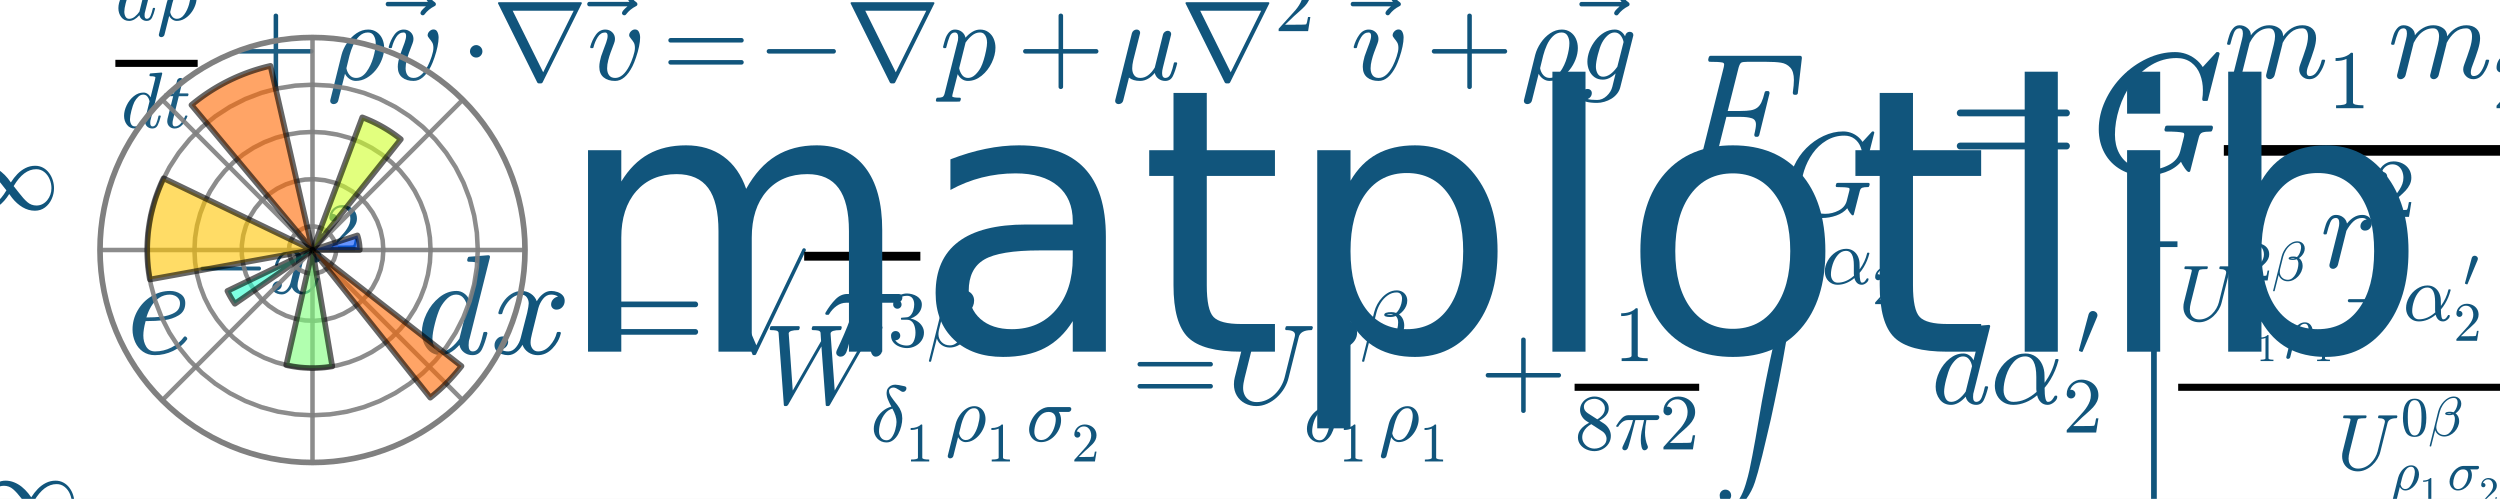 <?xml version="1.0" standalone="no"?>
<!DOCTYPE svg PUBLIC "-//W3C//DTD SVG 1.1//EN"
  "http://www.w3.org/Graphics/SVG/1.1/DTD/svg11.dtd">
<!-- Created with matplotlib (http://matplotlib.sourceforge.net/) -->
<svg width="441pt" height="88pt" viewBox="0 0 441 88"
   xmlns="http://www.w3.org/2000/svg"
   xmlns:xlink="http://www.w3.org/1999/xlink"
   version="1.1"
   id="svg1">
<rect x="0" y="0" width="441" height="88" fill="#333333" stroke="none"/>
<filter id="colorAdd"><feComposite in="SourceGraphic" in2="BackgroundImage" operator="arithmetic" k2="1" k3="1"/></filter>
<g id="figure1">
<g id="patch1">
<path style="fill: #ffffff; stroke: #ffffff; stroke-width: 1; stroke-linejoin: round; stroke-linecap: square;  opacity: 1"  d="M0 88.2L441 88.2L441 0
L0 0z"/>
</g>
<g id="axes1">
<g id="text1">
<defs>
<path id="c_251a4d58cac0151c5a1822fd57888890" d="M17.828 1.125l-4.641 -63.719q-0.344 -1.469 -2.203 -1.828q-1.859 -0.375 -4.594 -0.375q-0.969 0 -0.969 -1.312q0.344 -1.281 0.531 -1.734q0.203 -0.469 1.125 -0.469l23.828 0q0.984 0 0.984 1.312q-0.391 2.203 -1.281 2.203q-8 0 -8.484 2.781l3.562 50.484l25 -43.547l-0.484 -7.516q-0.344 -1.469 -2.203 -1.828q-1.859 -0.375 -4.594 -0.375q-1.016 0 -1.016 -1.312q0.328 -1.281 0.516 -1.734q0.203 -0.469 1.188 -0.469l23.828 0q0.969 0 0.969 1.312q-0.047 0.25 -0.188 0.844q-0.141 0.578 -0.391 0.969q-0.25 0.391 -0.734 0.391q-8.062 0 -8.5 2.781l0 0.734l3.625 49.75l27.188 -47.453q0.594 -1.078 0.594 -2.094q0 -2.062 -2.016 -2.891q-2 -0.828 -4.484 -0.828q-0.969 0 -0.969 -1.312q0.188 -0.781 0.312 -1.219q0.125 -0.453 0.438 -0.719q0.312 -0.266 0.953 -0.266l19.094 0q0.969 0 0.969 1.312q-0.047 0.25 -0.203 0.859q-0.141 0.609 -0.406 0.984q-0.266 0.359 -0.656 0.359q-7.125 0 -10.844 6.5q-0.281 0.281 -0.281 0.281l-33.891 59.141q-0.547 1.078 -1.719 1.078l-0.781 0q-1.219 0 -1.219 -1.078l-3.797 -51.516l-29.406 51.516q-0.734 1.078 -1.75 1.078l-0.828 0q-1.172 0 -1.172 -1.078"/>
<path id="c_4b4b135d81e9b78c16b841add313c4b1" d="M9.516 -7.719q2.344 3.422 6.297 5.078q3.969 1.656 8.5 1.656q5.812 0 8.25 -4.953q2.453 -4.953 2.453 -11.25q0 -2.828 -0.516 -5.656q-0.516 -2.844 -1.734 -5.281q-1.219 -2.438 -3.344 -3.906q-2.125 -1.469 -5.203 -1.469l-6.641 0q-0.875 0 -0.875 -0.922l0 -0.875q0 -0.781 0.875 -0.781l5.516 -0.453q3.516 0 5.828 -2.625q2.328 -2.641 3.406 -6.422q1.078 -3.781 1.078 -7.203q0 -4.781 -2.25 -7.859q-2.25 -3.078 -6.844 -3.078q-3.797 0 -7.266 1.438q-3.469 1.438 -5.516 4.375q0.188 -0.047 0.328 -0.078q0.156 -0.031 0.344 -0.031q2.25 0 3.766 1.562q1.516 1.562 1.516 3.766q0 2.156 -1.516 3.719q-1.516 1.562 -3.766 1.562q-2.188 0 -3.75 -1.562q-1.562 -1.562 -1.562 -3.719q0 -4.297 2.578 -7.469q2.594 -3.172 6.672 -4.812q4.078 -1.641 8.172 -1.641q3.031 0 6.391 0.906q3.375 0.906 6.109 2.594q2.734 1.688 4.469 4.328q1.734 2.625 1.734 6q0 4.203 -1.875 7.766q-1.875 3.562 -5.156 6.156q-3.266 2.578 -7.172 3.844q4.344 0.828 8.25 3.281q3.906 2.438 6.266 6.25q2.375 3.797 2.375 8.203q0 5.516 -3.031 9.984q-3.016 4.469 -7.953 6.984q-4.938 2.516 -10.406 2.516q-4.688 0 -9.406 -1.797q-4.703 -1.781 -7.703 -5.344q-3 -3.562 -3 -8.547q0 -2.484 1.656 -4.141q1.656 -1.656 4.156 -1.656q1.609 0 2.953 0.75q1.344 0.75 2.094 2.125q0.766 1.359 0.766 2.922q0 2.453 -1.719 4.109q-1.703 1.656 -4.094 1.656z"/>
<path id="c_69dc50131244cbd363528a547fd15b91" d="M2.688 19.391q-0.297 0 -0.547 -0.344q-0.234 -0.344 -0.234 -0.641l15.375 -61.812q1.328 -4.984 3.859 -9.672q2.547 -4.688 6.375 -8.719q3.828 -4.031 8.422 -6.375q4.594 -2.344 9.766 -2.344q3.719 0 6.719 1.641q3 1.641 4.734 4.594q1.734 2.953 1.734 6.656q0 3.578 -1.375 6.828q-1.359 3.234 -3.812 6.047q-2.438 2.812 -5.219 4.562q1.609 1.031 2.875 2.625q1.281 1.578 2.062 3.312q0.781 1.734 1.219 3.859q0.438 2.125 0.438 3.969q0 5.125 -2.203 10.109q-2.188 4.984 -5.984 9.047q-3.781 4.047 -8.672 6.422q-4.875 2.359 -10 2.359q-5.609 0 -10.109 -3.078q-4.484 -3.078 -6.188 -8.344l-7.234 28.703q0 0.594 -0.781 0.594zM28.422 -1.219q4.484 0 8.125 -2.953q3.641 -2.953 6 -7.422q2.375 -4.469 3.609 -9.469q1.25 -5.016 1.25 -9.109q0 -5.078 -2.922 -8.016q-3.422 1.266 -6.688 1.266q-7.906 0 -7.906 -2.672q0 -3.516 9.031 -3.516q3.219 0 5.906 1.016q2.141 -1.656 3.891 -4.875q1.766 -3.234 2.672 -6.75q0.906 -3.516 0.906 -6.578q0 -3.281 -1.734 -5.453q-1.734 -2.172 -5.047 -2.172q-6.109 0 -11.359 3.766q-5.25 3.75 -8.859 9.5q-3.609 5.734 -5.172 11.828l-5.531 22.125q-0.531 2.297 -0.672 5.125q0 6.25 4.094 10.312q4.109 4.047 10.406 4.047M32.906 -39.891q1.516 0.391 4.984 0.391q1.703 0 3.422 -0.594q-0.094 -0.094 -0.391 -0.094q-1.078 -0.297 -2.297 -0.297q-4.547 0 -5.719 0.594"/>
<path id="c_5c3c875c0dcbbb1873c03bf3a80ba2a5" d="M20.016 1.516q-3.469 0 -6.453 -1.297q-2.969 -1.297 -5.188 -3.734q-2.219 -2.438 -3.297 -5.438q-1.078 -3.016 -1.078 -6.531q0 -6.25 2.953 -12.125q2.953 -5.891 8.062 -10.188q5.109 -4.297 11.109 -5.812q-2.938 -5.422 -4.469 -9.344q-1.531 -3.938 -1.531 -8.031q0 -3.031 1.406 -5.344q1.422 -2.328 3.906 -3.641q2.5 -1.328 5.562 -1.328q2.984 0 11.828 2.016q2.297 0.531 2.297 2.672q0 1.672 -1.234 3.047q-1.219 1.359 -2.875 1.359q-1.219 0 -2.203 -0.562q-0.969 -0.562 -3.078 -1.969q-2.094 -1.422 -3.75 -2.172q-1.656 -0.766 -3.469 -0.766q-2.047 0 -3.688 1.25q-1.641 1.234 -1.641 3.234q0 3.172 2.812 7.297q2.812 4.125 7.984 10.578q5.906 7.516 5.906 16.594q0 4.5 -1.297 9.734q-1.281 5.219 -3.75 9.859q-2.469 4.625 -6.312 7.641q-3.828 3 -8.516 3M20.219 -1.219q3.906 0 6.703 -4.047q2.812 -4.062 4.25 -9.656q1.453 -5.594 1.453 -9.391q0 -7.469 -5.234 -16.797q-5.266 1.453 -9.078 6.141q-3.812 4.688 -5.766 10.797q-1.953 6.109 -1.953 11.578q0 4.781 2.484 8.078q2.5 3.297 7.141 3.297"/>
<path id="c_1a459ac34855d27ec37ccb0e66298d36" d="M9.281 -0l0 -3.516q12.5 0 12.5 -3.172l0 -52.5q-5.172 2.5 -13.094 2.5l0 -3.516q12.266 0 18.516 -6.406l1.406 0q0.344 0 0.656 0.281q0.328 0.266 0.328 0.609l0 59.031q0 3.172 12.5 3.172l0 3.516z"/>
<path id="c_e0944a2859fd5c642fbf3d6c46082469" d="M2.781 18.797q0 -0.578 0.094 -0.781l9.922 -39.938q1.406 -5.375 4.844 -10.516q3.453 -5.156 8.328 -8.453q4.891 -3.297 10.312 -3.297q4.344 0 7.594 2.266q3.25 2.266 4.875 5.953q1.641 3.688 1.641 8.094q0 4.828 -1.984 10q-1.969 5.172 -5.469 9.469q-3.484 4.297 -8.031 6.922q-4.531 2.609 -9.516 2.609q-2.922 0 -5.516 -1.734q-2.594 -1.734 -4.047 -4.562l-5.922 23.578q-0.281 1.422 -1.453 2.297q-1.172 0.875 -2.641 0.875q-1.219 0 -2.125 -0.766q-0.906 -0.75 -0.906 -2.016M25.594 -1.516q5.312 0 9.234 -5.438q3.938 -5.453 6.016 -12.797q2.078 -7.344 2.078 -12.422q0 -3.812 -1.672 -6.625q-1.656 -2.812 -5.172 -2.812q-4.344 0 -7.672 3.297q-3.312 3.297 -5.312 7.75q-2 4.438 -3.266 9.266l-2.734 11.188q0.625 3.609 2.844 6.109q2.234 2.484 5.656 2.484"/>
<path id="c_881ffaa3ac189934f18d018de3d82979" d="M18.703 1.125q-4.438 0 -7.891 -2.125q-3.438 -2.125 -5.328 -5.734q-1.875 -3.625 -1.875 -7.969q0 -4.641 2.094 -9.766q2.109 -5.125 5.75 -9.375q3.641 -4.25 8.219 -6.75q4.594 -2.516 9.438 -2.516l25.188 0q1.031 0 1.75 0.688q0.734 0.672 0.734 1.844q0 1.469 -1.047 2.562q-1.047 1.094 -2.516 1.094l-12.203 0q2.875 4.297 2.875 10.406q0 5.031 -1.953 9.922q-1.953 4.875 -5.422 8.906q-3.453 4.031 -8.078 6.422q-4.609 2.391 -9.734 2.391M18.797 -1.516q5.469 0 9.688 -4.266q4.234 -4.281 6.469 -10.453q2.25 -6.172 2.25 -11.453q0 -4.297 -2.375 -6.766q-2.359 -2.469 -6.609 -2.469q-5.812 0 -9.891 3.906q-4.062 3.906 -6.094 9.828q-2.031 5.906 -2.031 11.375q0 4.297 2.266 7.297q2.281 3 6.328 3"/>
<path id="c_1210e7f4d85518601ea3049211d562d0" d="M4.984 -0l0 -2.688q0 -0.25 0.188 -0.531l15.531 -17.188q3.516 -3.812 5.703 -6.391q2.203 -2.594 4.344 -5.969q2.156 -3.375 3.406 -6.859q1.25 -3.484 1.25 -7.391q0 -4.109 -1.516 -7.844q-1.516 -3.734 -4.516 -5.984q-3 -2.25 -7.25 -2.25q-4.344 0 -7.812 2.625q-3.469 2.609 -4.891 6.75q0.391 -0.094 1.078 -0.094q2.25 0 3.828 1.516q1.594 1.516 1.594 3.906q0 2.297 -1.594 3.891q-1.578 1.578 -3.828 1.578q-2.344 0 -3.938 -1.625q-1.578 -1.641 -1.578 -3.844q0 -3.766 1.406 -7.047q1.422 -3.297 4.078 -5.859q2.672 -2.578 6.016 -3.938q3.344 -1.375 7.094 -1.375q5.719 0 10.641 2.422q4.938 2.422 7.812 6.844q2.891 4.406 2.891 10.328q0 4.344 -1.906 8.25q-1.906 3.906 -4.891 7.109q-2.969 3.188 -7.609 7.25q-4.641 4.047 -6.094 5.406l-11.328 10.891l9.609 0q7.078 0 11.844 -0.109q4.766 -0.125 5.047 -0.375q1.172 -1.266 2.406 -9.234l2.922 0l-2.828 17.828z"/>
<path id="c_7bbc93c01755cdeb977d08bdfb9ce616" d="M7.516 -13.281q-0.828 0 -1.375 -0.625q-0.531 -0.641 -0.531 -1.375q0 -0.828 0.531 -1.406q0.547 -0.594 1.375 -0.594l62.797 0q0.734 0 1.266 0.594q0.547 0.578 0.547 1.406q0 0.734 -0.547 1.375q-0.531 0.625 -1.266 0.625zM7.516 -32.719q-0.828 0 -1.375 -0.578q-0.531 -0.594 -0.531 -1.422q0 -0.734 0.531 -1.359q0.547 -0.641 1.375 -0.641l62.797 0q0.734 0 1.266 0.641q0.547 0.625 0.547 1.359q0 0.828 -0.547 1.422q-0.531 0.578 -1.266 0.578z"/>
<path id="c_e6e8215384e281a2b2ef26759cf7b60d" d="M14.703 -13.922q0 3.672 1.438 6.547q1.438 2.875 4.172 4.469q2.734 1.594 6.391 1.594q4.297 0 8.375 -1.75q4.078 -1.766 7.344 -4.891q3.281 -3.125 5.594 -7.125q2.328 -4.016 3.297 -7.922l8.984 -36.078q0.203 -1.078 0.203 -1.516q0 -4.203 -7.719 -4.203q-0.969 0 -0.969 -1.312q0.344 -1.281 0.531 -1.734q0.203 -0.469 1.172 -0.469l21.688 0q0.438 0 0.719 0.438q0.297 0.438 0.297 0.875q0 0.062 -0.203 0.766q-0.188 0.703 -0.453 1.078q-0.266 0.359 -0.656 0.359q-9.578 0 -11.094 6.109l-9.031 36.078q-1.125 4.688 -3.781 9.109q-2.656 4.422 -6.547 8.016q-3.875 3.578 -8.547 5.625q-4.656 2.062 -9.484 2.062q-5.516 0 -10.094 -2.422q-4.562 -2.422 -7.156 -6.766q-2.578 -4.344 -2.578 -10.016q0 -3.266 0.734 -6l9.672 -38.812q0.188 -0.984 0.188 -1.375q0 -1.078 -1.172 -1.219q-1.906 -0.391 -7.219 -0.391q-0.984 0 -0.984 -1.312q0.344 -1.281 0.531 -1.734q0.203 -0.469 1.172 -0.469l26.859 0q1.031 0 1.031 1.312q-0.047 0.25 -0.203 0.844q-0.141 0.578 -0.391 0.969q-0.234 0.391 -0.734 0.391q-6.094 0 -8.484 0.688q-1.328 0.484 -1.906 2.734l-9.672 38.766q-1.312 5.281 -1.312 8.688"/>
<path id="c_6a3a612567bb59e037cbf13158797929" d="M7.516 -23q-0.828 0 -1.375 -0.625q-0.531 -0.641 -0.531 -1.375q0 -0.734 0.531 -1.359q0.547 -0.641 1.375 -0.641l29.406 0l0 -29.5q0 -0.781 0.578 -1.281q0.594 -0.516 1.422 -0.516q0.734 0 1.359 0.516q0.641 0.5 0.641 1.281l0 29.5l29.391 0q0.734 0 1.266 0.641q0.547 0.625 0.547 1.359q0 0.734 -0.547 1.375q-0.531 0.625 -1.266 0.625l-29.391 0l0 29.5q0 0.781 -0.641 1.281q-0.625 0.516 -1.359 0.516q-0.828 0 -1.422 -0.516q-0.578 -0.5 -0.578 -1.281l0 -29.5z"/>
<path id="c_527fb46e412c9c9fb567d2b42d90220e" d="M4.203 -15.188q0 -6 3.953 -10.609q3.953 -4.625 10.156 -7.703l-3.719 -2.391q-3.406 -2.25 -5.562 -5.984q-2.141 -3.734 -2.141 -7.828q0 -4.797 2.516 -8.641q2.516 -3.859 6.688 -6.062q4.172 -2.203 8.906 -2.203q4.438 0 8.562 1.812q4.141 1.812 6.797 5.188q2.656 3.359 2.656 8q0 3.359 -1.594 6.25q-1.578 2.875 -4.344 5.172q-2.75 2.297 -5.875 3.906l5.719 3.656q3.953 2.594 6.359 6.797q2.422 4.203 2.422 8.828q0 5.422 -2.906 9.875q-2.906 4.438 -7.688 6.891q-4.781 2.438 -10.109 2.438q-5.172 0 -9.984 -2.109q-4.812 -2.094 -7.812 -6.078q-3 -3.984 -3 -9.203M9.625 -15.188q0 3.953 2.172 7.234q2.172 3.266 5.734 5.125q3.562 1.844 7.469 1.844q5.812 0 10.547 -3.391q4.734 -3.391 4.734 -9q0 -1.906 -0.766 -3.781q-0.75 -1.891 -2.094 -3.422q-1.344 -1.547 -3 -2.516l-13.422 -8.688q-3.125 1.656 -5.75 4.203q-2.609 2.531 -4.125 5.703q-1.5 3.172 -1.5 6.688M16.5 -45.703l12.109 7.812q4.203 -2.438 6.891 -5.906q2.688 -3.469 2.688 -7.812q0 -3.375 -1.891 -6.172q-1.875 -2.812 -4.906 -4.375q-3.016 -1.562 -6.484 -1.562q-3.031 0 -6.109 1.172q-3.078 1.172 -5.078 3.5q-2 2.312 -2 5.438q0 4.688 4.781 7.906"/>
<path id="c_dc1dfbded6c1a708bd2ce45e5309b560" d="M10.109 -1.703q0 -0.547 0.391 -1.625q2.781 -5.797 5.188 -11.391q2.422 -5.594 4.344 -10.891q1.938 -5.297 3.547 -11.312l-6.391 0q-3.656 0 -6.844 2.297q-3.172 2.297 -5.266 5.812q-0.188 0.391 -0.578 0.391l-1.172 0q-0.938 0 -0.938 -0.969q0 -0.203 0.203 -0.594q3.266 -5.562 7 -9.344q3.734 -3.781 8.422 -3.781l36.281 0q1.031 0 1.75 0.688q0.734 0.672 0.734 1.844q0 1.469 -1.047 2.562q-1.047 1.094 -2.516 1.094l-12.734 0q-1.609 7.875 -1.766 15.344q0 9.609 3.375 17.375q0.297 0.594 0.297 1.219q0 1.078 -0.641 2.016q-0.641 0.922 -1.641 1.5q-1 0.594 -2.125 0.594q-2.625 0 -3.609 -4.297q-0.969 -4.297 -0.969 -8.359q0 -5.703 0.969 -11q0.984 -5.297 3.125 -14.391l-10.891 0q-7.906 32.031 -9.516 35.312q-1.422 2.734 -3.906 2.734q-1.219 0 -2.156 -0.812q-0.922 -0.797 -0.922 -2.016"/>
<path id="c_91163e6d73c5f773c42f28f70f376396" d="M10.594 217.094q2.5 2.484 6.109 2.484q3.609 0 6.578 -4.953q2.984 -4.953 5.234 -12.375q2.25 -7.422 3.297 -12.438q1.047 -5 2.609 -12.906q1.422 -7.375 2.734 -14.797q1.328 -7.422 2.719 -15.797q1.391 -8.375 2.922 -17q1.547 -8.609 3.5 -18.328q2.625 -12.797 3.766 -18.297q1.156 -5.484 3.5 -15.859q2.344 -10.375 3.094 -13.672q0.766 -3.297 4.328 -18.031l1.328 -5.234q2.234 -8.781 3.453 -13.297q1.234 -4.516 3.797 -11.047q2.562 -6.516 6.016 -11.031q3.469 -4.516 7.625 -4.516q2.938 0 5.438 1.312q2.516 1.328 4.078 3.625q1.562 2.297 1.562 5.266q0 2.156 -1.422 3.562q-1.406 1.422 -3.547 1.422q-2.203 0 -3.672 -1.422q-1.453 -1.406 -1.453 -3.562q0 -2.188 1.453 -3.656q1.469 -1.469 3.672 -1.469q-2.594 -2.484 -6.016 -2.484q-1.844 0 -4.078 5.406q-2.219 5.422 -4.094 12.766q-1.875 7.359 -2.891 12.266q-1 4.906 -2.406 12.281q-1.656 8.344 -2.766 14.547q-1.094 6.203 -2.656 15.328q-1.562 9.141 -3.062 17.391q-1.484 8.25 -3.531 18.609q-1.312 6.531 -3.812 18.375q-2.484 11.844 -3.297 15.406q-0.797 3.562 -4.094 17.422q-3.297 13.875 -3.5 14.703l-1.219 4.594q-2.578 10.594 -5.203 18.625q-2.609 8.031 -7.672 14.969q-5.047 6.938 -12.312 6.938q-4.344 0 -7.719 -2.938q-3.375 -2.922 -3.375 -7.172q0 -2.203 1.469 -3.672q1.469 -1.453 3.609 -1.453q1.422 0 2.562 0.672q1.156 0.688 1.812 1.859q0.656 1.172 0.656 2.594q0 2.156 -1.469 3.562q-1.453 1.422 -3.656 1.422"/>
<path id="c_bc03a93813e543a118c59fdafeacee8b" d="M20.125 1.125q-4.75 0 -8.438 -2.25q-3.672 -2.25 -5.688 -6.047q-2 -3.812 -2 -8.656q0 -6.781 3.781 -13.422q3.797 -6.641 10.062 -10.781q6.281 -4.156 13.156 -4.156q5.078 0 8.938 2.656q3.859 2.656 5.859 7.078q2 4.422 2 9.453l0.109 6.688q3.406 -4.734 5.781 -9.828q2.375 -5.109 3.641 -10.578q0.188 -0.594 0.781 -0.594l1.172 0q0.922 0 0.922 0.938q0 0.094 -0.094 0.281q-1.172 4.594 -2.938 8.828q-1.75 4.219 -4.125 8.172q-2.359 3.953 -5.141 7.172q0 12.406 2.875 12.406q1.859 0 3.047 -1.094q1.203 -1.109 2.109 -2.719q0.906 -1.609 1.141 -1.656l1.219 0q0.781 0 0.781 0.984q0 2.484 -2.859 4.812q-2.844 2.312 -5.625 2.312q-3.625 0 -6.016 -2.344q-2.391 -2.344 -3.266 -6.109q-4.688 4 -10.156 6.234q-5.469 2.219 -11.031 2.219M20.312 -1.516q10.688 0 20.516 -8.781q-0.062 -0.594 -0.156 -1.438q-0.094 -0.859 -0.094 -0.969l0 -10.781q0 -18.125 -9.766 -18.125q-5.859 0 -10.266 5.016q-4.391 5 -6.609 11.969q-2.219 6.953 -2.219 12.703q0 4.359 2.219 7.391q2.219 3.016 6.375 3.016"/>
<path id="c_3b2782178f56e47d3a01df1c4507d260" d="M17.391 1.125q-6.312 0 -9.953 -4.766q-3.625 -4.766 -3.625 -11.25q0 -6.406 3.312 -13.281q3.328 -6.891 8.969 -11.453q5.641 -4.562 12.125 -4.562q2.938 0 5.297 1.641q2.375 1.625 3.688 4.359l5.625 -22.312q0.391 -1.703 0.484 -2.688q0 -1.609 -6.5 -1.609q-1.016 0 -1.016 -1.312q0.047 -0.25 0.219 -0.875q0.172 -0.641 0.438 -0.984q0.266 -0.344 0.75 -0.344l13.484 -1.078q1.219 0 1.219 1.281l-14.406 57.516q-0.688 1.656 -0.688 4.781q0 4.297 2.891 4.297q3.125 0 4.75 -3.969q1.641 -3.984 2.766 -9.219q0.188 -0.578 0.781 -0.578l1.219 0q0.391 0 0.625 0.344q0.25 0.344 0.25 0.625q-1.75 6.984 -3.828 11.219q-2.078 4.219 -6.766 4.219q-3.359 0 -5.953 -1.969q-2.594 -1.984 -3.219 -5.266q-6.453 7.234 -12.938 7.234M17.484 -1.516q3.609 0 7 -2.703q3.391 -2.719 5.844 -6.375q0.094 -0.094 0.094 -0.391l5.469 -22.031q-0.594 -3.516 -2.594 -6.047q-2 -2.547 -5.312 -2.547q-3.375 0 -6.281 2.766q-2.906 2.766 -4.906 6.516q-1.953 4 -3.734 10.984q-1.781 6.984 -1.781 10.844q0 3.469 1.484 6.234q1.5 2.75 4.719 2.75"/>
<path id="c_154b07bef7bc7349a05439bf84e484db" d="M3.516 -5.422q-0.641 -0.188 -0.641 -0.969l12.219 -45.422q0.578 -1.844 1.984 -2.969q1.422 -1.125 3.234 -1.125q2.344 0 4.125 1.547q1.781 1.531 1.781 3.875q0 1.016 -0.531 2.297l-18.062 43.203q-0.344 0.688 -0.938 0.688q-0.531 0 -1.688 -0.484q-1.141 -0.5 -1.484 -0.641"/>
<path id="c_b3e6518e744ade238b899640c85e8290" d="M27.297 295.906l0 -299.906l30.031 0l0 6.484l-23.531 0l0 286.922l23.531 0l0 6.5z"/>
<path id="c_61c20b1e4c944de7566e5fda525fb070" d="M10.203 -23q-0.828 0 -1.375 -0.625q-0.531 -0.641 -0.531 -1.375q0 -0.734 0.531 -1.359q0.547 -0.641 1.375 -0.641l57.375 0q0.781 0 1.297 0.641q0.516 0.625 0.516 1.359q0 0.734 -0.516 1.375q-0.516 0.625 -1.297 0.625z"/>
<path id="c_f47f2818876b2f1a61c47f270461e46e" d="M25 2.203q-12.25 0 -16.672 -10.078q-4.422 -10.094 -4.422 -24.016q0 -8.688 1.578 -16.344q1.594 -7.672 6.297 -13.016q4.719 -5.359 13.219 -5.359q6.594 0 10.781 3.234q4.203 3.219 6.406 8.328q2.203 5.094 3 10.938q0.812 5.828 0.812 12.219q0 8.594 -1.594 16.094q-1.578 7.5 -6.219 12.75q-4.641 5.25 -13.188 5.25M25 -0.391q5.562 0 8.297 -5.703q2.734 -5.719 3.375 -12.656q0.641 -6.938 0.641 -14.75q0 -7.516 -0.641 -13.859q-0.641 -6.359 -3.359 -11.5q-2.703 -5.156 -8.312 -5.156q-5.656 0 -8.391 5.188q-2.734 5.172 -3.375 11.5q-0.641 6.312 -0.641 13.828q0 5.562 0.266 10.5q0.281 4.938 1.453 10.188q1.172 5.25 3.781 8.844q2.609 3.578 6.906 3.578"/>
<path id="c_96eff14ec72692aacfdd8e966765c95e" d="M0.875 295.906l0 -6.5l23.547 0l0 -286.922l-23.547 0l0 -6.484l30.031 0l0 299.906z"/>
</defs>
<g id="mathtext1">
<g style="fill: #11557c" transform="translate(134.7,98.56)">
<use xlink:href="#c_251a4d58cac0151c5a1822fd57888890" transform="translate(0,-27.368)scale(0.2)"/>
<use xlink:href="#c_4b4b135d81e9b78c16b841add313c4b1" transform="translate(21.89,-37.465)scale(0.14)"/>
<use xlink:href="#c_69dc50131244cbd363528a547fd15b91" transform="translate(28.89,-37.465)scale(0.14)"/>
<use xlink:href="#c_5c3c875c0dcbbb1873c03bf3a80ba2a5" transform="translate(18.877,-20.724)scale(0.14)"/>
<use xlink:href="#c_1a459ac34855d27ec37ccb0e66298d36" transform="translate(25.091,-17.153)scale(0.098)"/>
<use xlink:href="#c_e0944a2859fd5c642fbf3d6c46082469" transform="translate(32.091,-20.724)scale(0.14)"/>
<use xlink:href="#c_1a459ac34855d27ec37ccb0e66298d36" transform="translate(39.33,-17.153)scale(0.098)"/>
<use xlink:href="#c_881ffaa3ac189934f18d018de3d82979" transform="translate(46.33,-20.724)scale(0.14)"/>
<use xlink:href="#c_1210e7f4d85518601ea3049211d562d0" transform="translate(54.321,-17.153)scale(0.098)"/>
<use xlink:href="#c_7bbc93c01755cdeb977d08bdfb9ce616" transform="translate(64.833,-27.368)scale(0.2)"/>
<use xlink:href="#c_e6e8215384e281a2b2ef26759cf7b60d" transform="translate(81.642,-27.368)scale(0.2)"/>
<use xlink:href="#c_4b4b135d81e9b78c16b841add313c4b1" transform="translate(98.297,-37.465)scale(0.14)"/>
<use xlink:href="#c_69dc50131244cbd363528a547fd15b91" transform="translate(105.297,-37.465)scale(0.14)"/>
<use xlink:href="#c_5c3c875c0dcbbb1873c03bf3a80ba2a5" transform="translate(95.284,-20.724)scale(0.14)"/>
<use xlink:href="#c_1a459ac34855d27ec37ccb0e66298d36" transform="translate(101.498,-17.153)scale(0.098)"/>
<use xlink:href="#c_e0944a2859fd5c642fbf3d6c46082469" transform="translate(108.498,-20.724)scale(0.14)"/>
<use xlink:href="#c_1a459ac34855d27ec37ccb0e66298d36" transform="translate(115.737,-17.153)scale(0.098)"/>
<use xlink:href="#c_6a3a612567bb59e037cbf13158797929" transform="translate(126.249,-27.368)scale(0.2)"/>
<use xlink:href="#c_1a459ac34855d27ec37ccb0e66298d36" transform="translate(150.058,-34.868)scale(0.14)"/>
<use xlink:href="#c_527fb46e412c9c9fb567d2b42d90220e" transform="translate(143.058,-19.288)scale(0.14)"/>
<use xlink:href="#c_dc1dfbded6c1a708bd2ce45e5309b560" transform="translate(150.058,-19.288)scale(0.14)"/>
<use xlink:href="#c_1210e7f4d85518601ea3049211d562d0" transform="translate(158.035,-19.288)scale(0.14)"/>
<use xlink:href="#c_91163e6d73c5f773c42f28f70f376396" transform="translate(167.535,-53.587)scale(0.2)"/>
<use xlink:href="#c_bc03a93813e543a118c59fdafeacee8b" transform="translate(186.637,-48.485)scale(0.14)"/>
<use xlink:href="#c_1210e7f4d85518601ea3049211d562d0" transform="translate(195.586,-44.914)scale(0.098)"/>
<use xlink:href="#c_bc03a93813e543a118c59fdafeacee8b" transform="translate(178.639,-4.047)scale(0.14)"/>
<use xlink:href="#c_1210e7f4d85518601ea3049211d562d0" transform="translate(187.587,-0.476)scale(0.098)"/>
<use xlink:href="#c_3b2782178f56e47d3a01df1c4507d260" transform="translate(205.987,-27.368)scale(0.2)"/>
<use xlink:href="#c_bc03a93813e543a118c59fdafeacee8b" transform="translate(216.387,-27.368)scale(0.2)"/>
<use xlink:href="#c_154b07bef7bc7349a05439bf84e484db" transform="translate(231.619,-35.871)scale(0.14)"/>
<use xlink:href="#c_1210e7f4d85518601ea3049211d562d0" transform="translate(229.171,-22.266)scale(0.14)"/>
<use xlink:href="#c_b3e6518e744ade238b899640c85e8290" transform="translate(240.519,-55.364)scale(0.155)"/>
<use xlink:href="#c_e6e8215384e281a2b2ef26759cf7b60d" transform="translate(249.528,-42.019)scale(0.14)"/>
<use xlink:href="#c_1210e7f4d85518601ea3049211d562d0" transform="translate(261.187,-49.086)scale(0.098)"/>
<use xlink:href="#c_69dc50131244cbd363528a547fd15b91" transform="translate(266.087,-49.086)scale(0.098)"/>
<use xlink:href="#c_5c3c875c0dcbbb1873c03bf3a80ba2a5" transform="translate(259.078,-37.368)scale(0.098)"/>
<use xlink:href="#c_1a459ac34855d27ec37ccb0e66298d36" transform="translate(263.428,-34.868)scale(0.069)"/>
<use xlink:href="#c_e0944a2859fd5c642fbf3d6c46082469" transform="translate(268.328,-37.368)scale(0.098)"/>
<use xlink:href="#c_1a459ac34855d27ec37ccb0e66298d36" transform="translate(273.395,-34.868)scale(0.069)"/>
<use xlink:href="#c_61c20b1e4c944de7566e5fda525fb070" transform="translate(278.295,-42.019)scale(0.14)"/>
<use xlink:href="#c_bc03a93813e543a118c59fdafeacee8b" transform="translate(289.171,-42.019)scale(0.14)"/>
<use xlink:href="#c_154b07bef7bc7349a05439bf84e484db" transform="translate(299.833,-47.971)scale(0.098)"/>
<use xlink:href="#c_1210e7f4d85518601ea3049211d562d0" transform="translate(298.119,-38.447)scale(0.098)"/>
<use xlink:href="#c_e6e8215384e281a2b2ef26759cf7b60d" transform="translate(306.063,-42.019)scale(0.14)"/>
<use xlink:href="#c_1a459ac34855d27ec37ccb0e66298d36" transform="translate(317.333,-48.007)scale(0.098)"/>
<use xlink:href="#c_69dc50131244cbd363528a547fd15b91" transform="translate(322.233,-48.007)scale(0.098)"/>
<use xlink:href="#c_e0944a2859fd5c642fbf3d6c46082469" transform="translate(315.613,-38.447)scale(0.098)"/>
<use xlink:href="#c_1a459ac34855d27ec37ccb0e66298d36" transform="translate(320.68,-35.948)scale(0.069)"/>
<use xlink:href="#c_881ffaa3ac189934f18d018de3d82979" transform="translate(325.58,-38.447)scale(0.098)"/>
<use xlink:href="#c_1210e7f4d85518601ea3049211d562d0" transform="translate(331.174,-35.948)scale(0.069)"/>
<use xlink:href="#c_e6e8215384e281a2b2ef26759cf7b60d" transform="translate(277.528,-15.716)scale(0.14)"/>
<use xlink:href="#c_f47f2818876b2f1a61c47f270461e46e" transform="translate(288.798,-21.704)scale(0.098)"/>
<use xlink:href="#c_69dc50131244cbd363528a547fd15b91" transform="translate(293.698,-21.704)scale(0.098)"/>
<use xlink:href="#c_e0944a2859fd5c642fbf3d6c46082469" transform="translate(287.078,-12.145)scale(0.098)"/>
<use xlink:href="#c_1a459ac34855d27ec37ccb0e66298d36" transform="translate(292.145,-9.645)scale(0.069)"/>
<use xlink:href="#c_881ffaa3ac189934f18d018de3d82979" transform="translate(297.045,-12.145)scale(0.098)"/>
<use xlink:href="#c_1210e7f4d85518601ea3049211d562d0" transform="translate(302.639,-9.645)scale(0.069)"/>
<use xlink:href="#c_96eff14ec72692aacfdd8e966765c95e" transform="translate(338.574,-55.364)scale(0.155)"/>
</g>
<g style="fill: #11557c; stroke: none" transform="translate(134.7,98.56)">
<rect x="143.058" y="-30.868" width="21.978" height="1.25" fill="black" stroke="none" /><rect x="249.528" y="-30.868" width="86.546" height="1.25" fill="black" stroke="none" /></g></g>
</g>
<g id="text2">
<defs>
<path id="c_d385b7bbe58e08154ff387bfd902116e" d="M6.203 -8.109q0 -1.469 0.297 -2.781l7.219 -28.703l-10.5 0q-1.016 0 -1.016 -1.328q0.391 -2.188 1.312 -2.188l11.078 0l4.016 -16.312q0.391 -1.328 1.562 -2.25q1.172 -0.922 2.625 -0.922q1.281 0 2.125 0.766q0.859 0.75 0.859 2.016q0 0.297 -0.031 0.469q-0.016 0.156 -0.062 0.359l-4 15.875l10.297 0q1.031 0 1.031 1.312q-0.062 0.25 -0.203 0.844q-0.141 0.578 -0.391 0.969q-0.25 0.391 -0.734 0.391l-10.891 0l-7.172 28.906q-0.734 2.828 -0.734 4.875q0 4.297 2.938 4.297q4.391 0 7.781 -4.125q3.391 -4.125 5.203 -9.062q0.391 -0.578 0.781 -0.578l1.219 0q0.391 0 0.625 0.266q0.25 0.266 0.25 0.609q0 0.203 -0.094 0.297q-2.203 6.047 -6.406 10.641q-4.188 4.594 -9.609 4.594q-3.953 0 -6.672 -2.578q-2.703 -2.594 -2.703 -6.656"/>
<path id="c_1f0065b6858458ad90e036580cf231d2" d="M20.016 -59.516q-0.781 0 -1.297 -0.578q-0.5 -0.594 -0.5 -1.438q0 -0.719 0.5 -1.328q0.516 -0.625 1.297 -0.625l35.406 0q-2.641 -3.562 -2.641 -5.906q0 -0.875 0.609 -1.438q0.609 -0.562 1.391 -0.562q1.672 0 2 1.562q0.984 4.297 4.75 6.641q0.969 0.641 0.969 1.656q0 1.234 -0.969 1.719q-5.672 2.828 -9.141 7.516q-0.391 0.688 -1.516 0.688q-0.734 0 -1.375 -0.578q-0.625 -0.594 -0.625 -1.422q0 -1.812 4.844 -5.906z"/>
<path id="c_d7f00dfe2271fc67af54c69adc155ddd" d="M10.688 -11.281q0 -2.25 0.531 -4.922q0.547 -2.688 1.078 -4.422q0.547 -1.734 2.453 -6.766q1.906 -5.031 1.953 -5.234q1.312 -3.656 1.312 -6q0 -2.984 -2.188 -2.984q-3.969 0 -6.531 4.078q-2.562 4.078 -3.781 9.109q-0.188 0.641 -0.828 0.641l-1.172 0q-0.828 0 -0.828 -0.938l0 -0.281q1.609 -5.969 4.922 -10.578q3.328 -4.609 8.406 -4.609q3.562 0 6.031 2.344q2.469 2.344 2.469 5.953q0 1.859 -0.828 3.906q-1.953 5.078 -3.078 8.141q-1.125 3.047 -2.078 6.828q-0.953 3.781 -0.953 7q0 3.766 1.734 6.141q1.734 2.359 5.391 2.359q6.938 0 12.5 -10.688q1.766 -3.469 3.328 -8.156q1.562 -4.688 1.562 -7.625q0 -3.016 -0.984 -4.703q-0.969 -1.688 -2.531 -3.516q-1.562 -1.828 -1.562 -2.906q0 -1.953 1.609 -3.562q1.609 -1.609 3.562 -1.609q2.391 0 3.438 2.203q1.062 2.188 1.062 4.969q0 3.312 -0.953 7.906q-0.953 4.594 -2.641 9.531q-1.688 4.922 -3.109 7.75q-6.578 13.047 -15.375 13.047q-6.297 0 -10.109 -3.141q-3.812 -3.156 -3.812 -9.266"/>
<path id="c_46b945d3b457ee3cea57a1c3bd04c08d" d="M8.406 -25q0 -1.422 0.719 -2.688q0.734 -1.266 2.031 -2.047q1.297 -0.781 2.766 -0.781q1.406 0 2.703 0.781q1.297 0.781 2.031 2.047q0.734 1.266 0.734 2.688q0 2.25 -1.594 3.891q-1.578 1.625 -3.875 1.625q-2.25 0 -3.891 -1.625q-1.625 -1.641 -1.625 -3.891"/>
<path id="c_bc6457e00d072bfbeb6b1d318a69291d" d="M39.109 2.203l-34.422 -69.391q0 -0.094 -0.031 -0.172q-0.016 -0.078 -0.062 -0.125q0 -0.828 0.828 -0.828l72.359 0q0.828 0 0.828 0.828q0 0.094 -0.031 0.156q-0.016 0.047 -0.062 0.141l-34.422 69.391q-0.484 1.125 -1.812 1.125l-1.359 0q-1.328 0 -1.812 -1.125M44.484 -6.5l26.906 -54.297l-53.812 0z"/>
<path id="c_41ca5aef8d35678d32556543f5c72902" d="M-2.484 19.391q-0.938 0 -0.938 -1.281q0.344 -2.188 1.328 -2.188q3.125 0 4.359 -0.562q1.25 -0.562 1.938 -2.859l11.281 -45.016q0.734 -1.859 0.734 -4.797q0 -4.297 -2.938 -4.297q-3.125 0 -4.641 3.75q-1.516 3.734 -2.922 9.438q0 0.641 -0.828 0.641l-1.172 0q-0.25 0 -0.547 -0.359q-0.297 -0.375 -0.297 -0.672q1.078 -4.344 2.078 -7.359q1 -3.031 3.125 -5.516q2.125 -2.5 5.297 -2.5q3.422 0 6 1.938q2.594 1.922 3.328 5.234q2.734 -3.172 6.047 -5.172q3.328 -2 6.844 -2q4.203 0 7.297 2.25q3.109 2.234 4.672 5.875q1.562 3.641 1.562 7.844q0 6.438 -3.297 13.328q-3.297 6.875 -8.938 11.453q-5.641 4.562 -12.078 4.562q-2.938 0 -5.312 -1.656q-2.359 -1.672 -3.672 -4.359l-4.547 17.781q-0.25 1.469 -0.297 1.703q0 1.328 6.594 1.328q1.031 0 1.031 1.266q-0.344 1.312 -0.562 1.75q-0.219 0.453 -1.156 0.453zM24.906 -1.516q3.469 0 6.438 -2.859q2.984 -2.859 4.844 -6.422q1.359 -2.688 2.547 -6.562q1.203 -3.875 2.078 -8.266q0.891 -4.406 0.891 -7q0 -2.281 -0.609 -4.281q-0.609 -2.016 -2 -3.359q-1.391 -1.344 -3.688 -1.344q-3.672 0 -6.922 2.625q-3.234 2.609 -5.875 6.469l0 0.344l-5.516 22.062q0.688 3.562 2.641 6.078q1.953 2.516 5.172 2.516"/>
<path id="c_3260b495c6402fff66ed286585579e9c" d="M2.781 18.797q0 -0.578 0.094 -0.781l14.703 -59.031q0.438 -1.422 1.578 -2.297q1.156 -0.875 2.625 -0.875q1.266 0 2.141 0.766q0.891 0.75 0.891 2.016q0 0.297 -0.031 0.469q-0.031 0.172 -0.078 0.359l-5.906 23.391q-0.969 4.156 -0.969 7.172q0 3.719 1.75 6.109q1.766 2.391 5.328 2.391q7.266 0 12.797 -9.078q0.047 -0.094 0.062 -0.141q0.031 -0.062 0.031 -0.156l7.219 -29q0.344 -1.328 1.562 -2.266q1.219 -0.953 2.641 -0.953q1.172 0 2.078 0.781q0.906 0.781 0.906 2.047q0 0.578 -0.109 0.781l-7.172 28.812q-0.734 2.828 -0.734 4.875q0 4.297 2.938 4.297q3.125 0 4.703 -3.859q1.594 -3.859 2.766 -9.328q0.188 -0.578 0.828 -0.578l1.172 0q0.391 0 0.656 0.312q0.266 0.312 0.266 0.656q-1.75 6.984 -3.828 11.219q-2.078 4.219 -6.766 4.219q-3.312 0 -5.875 -1.906q-2.562 -1.906 -3.344 -5.125q-2.5 3.125 -5.844 5.078q-3.344 1.953 -7.047 1.953q-6.25 0 -9.828 -2.938l-5.078 20.219q-0.281 1.422 -1.453 2.297q-1.172 0.875 -2.641 0.875q-1.219 0 -2.125 -0.766q-0.906 -0.75 -0.906 -2.016"/>
<path id="c_bbd98d2466ee4a4cd0618ec33b05d571" d="M1.422 14.312q0 -2.453 1.672 -4.281q1.688 -1.828 4.078 -1.828q1.625 0 2.719 1q1.094 1 1.094 2.609q0 1.812 -1.031 3.25q-1.016 1.438 -2.625 2.031q2.688 0.828 8.391 0.828q4.594 0 8.406 -3.547q3.812 -3.531 4.984 -8.172l2.875 -11.719q-5.422 5.516 -11.281 5.516q-4.297 0 -7.359 -2.188q-3.047 -2.203 -4.656 -5.859q-1.609 -3.672 -1.609 -7.781q0 -4.578 1.875 -9.609q1.891 -5.031 5.281 -9.328q3.391 -4.297 7.781 -6.859q4.406 -2.562 9.281 -2.562q2.938 0 5.281 1.609q2.344 1.609 3.703 4.297q0.984 -3.906 4.297 -3.906q1.266 0 2.141 0.766q0.891 0.75 0.891 2.016q0 0.297 -0.031 0.453q-0.016 0.141 -0.062 0.328l-11.438 45.406q-0.781 3.125 -2.875 5.719q-2.094 2.594 -4.938 4.328q-2.828 1.734 -6.203 2.703q-3.359 0.984 -6.484 0.984q-5.719 0 -9.938 -1.109q-4.219 -1.094 -4.219 -5.094M20.906 -2.594q6.391 0 12.594 -8.781l5.516 -21.828q-0.688 -3.469 -2.734 -5.938q-2.047 -2.469 -5.172 -2.469q-3.328 0 -6.281 2.719q-2.953 2.703 -4.906 6.469q-1.859 3.609 -3.594 10.375q-1.734 6.766 -1.734 10.672q0 3.422 1.562 6.109q1.562 2.672 4.75 2.672"/>
</defs>
<g id="mathtext2">
<g style="fill: #11557c" transform="translate(20.35,23.82)">
<use xlink:href="#c_3b2782178f56e47d3a01df1c4507d260" transform="translate(0,-20.288)scale(0.14)"/>
<use xlink:href="#c_e0944a2859fd5c642fbf3d6c46082469" transform="translate(7.28,-20.288)scale(0.14)"/>
<use xlink:href="#c_3b2782178f56e47d3a01df1c4507d260" transform="translate(1,-1.306)scale(0.14)"/>
<use xlink:href="#c_d385b7bbe58e08154ff387bfd902116e" transform="translate(8.28,-1.306)scale(0.14)"/>
<use xlink:href="#c_6a3a612567bb59e037cbf13158797929" transform="translate(20.531,-9.769)scale(0.2)"/>
<use xlink:href="#c_e0944a2859fd5c642fbf3d6c46082469" transform="translate(37.34,-9.769)scale(0.2)"/>
<use xlink:href="#c_1f0065b6858458ad90e036580cf231d2" transform="translate(44.041,-10.8)scale(0.2)"/>
<use xlink:href="#c_d7f00dfe2271fc67af54c69adc155ddd" transform="translate(47.682,-9.769)scale(0.2)"/>
<use xlink:href="#c_46b945d3b457ee3cea57a1c3bd04c08d" transform="translate(60.871,-9.769)scale(0.2)"/>
<use xlink:href="#c_bc6457e00d072bfbeb6b1d318a69291d" transform="translate(66.57,-9.769)scale(0.2)"/>
<use xlink:href="#c_1f0065b6858458ad90e036580cf231d2" transform="translate(79.59,-10.8)scale(0.2)"/>
<use xlink:href="#c_d7f00dfe2271fc67af54c69adc155ddd" transform="translate(83.23,-9.769)scale(0.2)"/>
<use xlink:href="#c_7bbc93c01755cdeb977d08bdfb9ce616" transform="translate(96.42,-9.769)scale(0.2)"/>
<use xlink:href="#c_61c20b1e4c944de7566e5fda525fb070" transform="translate(113.229,-9.769)scale(0.2)"/>
<use xlink:href="#c_bc6457e00d072bfbeb6b1d318a69291d" transform="translate(128.766,-9.769)scale(0.2)"/>
<use xlink:href="#c_41ca5aef8d35678d32556543f5c72902" transform="translate(145.426,-9.769)scale(0.2)"/>
<use xlink:href="#c_6a3a612567bb59e037cbf13158797929" transform="translate(158.996,-9.769)scale(0.2)"/>
<use xlink:href="#c_3260b495c6402fff66ed286585579e9c" transform="translate(175.805,-9.769)scale(0.2)"/>
<use xlink:href="#c_bc6457e00d072bfbeb6b1d318a69291d" transform="translate(187.846,-9.769)scale(0.2)"/>
<use xlink:href="#c_1210e7f4d85518601ea3049211d562d0" transform="translate(204.506,-18.323)scale(0.14)"/>
<use xlink:href="#c_1f0065b6858458ad90e036580cf231d2" transform="translate(214.266,-10.8)scale(0.2)"/>
<use xlink:href="#c_d7f00dfe2271fc67af54c69adc155ddd" transform="translate(217.907,-9.769)scale(0.2)"/>
<use xlink:href="#c_6a3a612567bb59e037cbf13158797929" transform="translate(231.097,-9.769)scale(0.2)"/>
<use xlink:href="#c_e0944a2859fd5c642fbf3d6c46082469" transform="translate(247.905,-9.769)scale(0.2)"/>
<use xlink:href="#c_1f0065b6858458ad90e036580cf231d2" transform="translate(254.606,-10.784)scale(0.2)"/>
<use xlink:href="#c_bbd98d2466ee4a4cd0618ec33b05d571" transform="translate(258.247,-9.769)scale(0.2)"/>
</g>
<g style="fill: #11557c; stroke: none" transform="translate(20.35,23.82)">
<rect x="0" y="-13.269" width="14.52" height="1.25" fill="black" stroke="none" /></g></g>
</g>
<g id="text3">
<defs>
<path id="c_04111b2b7db28f5ad55cf0eace59d749" d="M24.609 1.125q-5.656 0 -10.031 -3.312q-4.375 -3.328 -6.672 -8.594q-2.297 -5.281 -2.297 -10.797q0 -4.25 1.344 -8.297q1.344 -4.062 3.875 -7.281q2.547 -3.219 6.141 -5.125q3.594 -1.906 7.938 -1.906q4.484 0 8.688 1.719q4.203 1.703 7.688 4.531q3.5 2.828 6.516 6.547l2.984 4q2.984 -4.734 6.594 -8.469q3.609 -3.734 8.172 -6.031q4.578 -2.297 9.75 -2.297q4.344 0 7.906 1.938q3.562 1.922 6.047 5.25q2.5 3.312 3.766 7.344q1.266 4.016 1.266 8.078q0 5.656 -2.375 10.906q-2.359 5.25 -6.734 8.531q-4.359 3.266 -10.172 3.266q-6.547 0 -12.438 -3.516q-5.875 -3.516 -10.469 -9.328l-2.969 -4q-4.594 7.469 -10.828 12.156q-6.219 4.688 -13.688 4.688M23.578 -2.391q12.703 0 22.719 -17l-5.281 -6.734q-4.594 -6.047 -8.547 -9.469q-3.953 -3.422 -9.172 -3.422q-4.453 0 -7.891 2.516q-3.438 2.516 -5.328 6.578q-1.875 4.047 -1.875 8.438q0 3.375 1.047 6.766q1.047 3.391 3.047 6.172q2.016 2.781 4.859 4.469q2.859 1.688 6.422 1.688M58.891 -17q4.594 6.062 8.547 9.484q3.953 3.406 9.172 3.406q3.328 0 6.109 -1.453q2.781 -1.469 4.797 -3.953q2.031 -2.5 3.109 -5.625q1.078 -3.125 1.078 -6.438q0 -4.641 -1.859 -9.062q-1.859 -4.422 -5.359 -7.25q-3.484 -2.828 -8.172 -2.828q-12.688 0 -22.703 17.031z"/>
<path id="c_67a1adfdf9fbdb7189c9402c3f73ee06" d="M20.125 1.125q-4.797 0 -8.391 -2.484q-3.578 -2.5 -5.469 -6.719q-1.875 -4.234 -1.875 -8.922q0 -7.125 3.594 -13.391q3.594 -6.281 9.734 -10.031q6.156 -3.766 13.188 -3.766q4.297 0 7.5 2.219q3.203 2.219 3.203 6.375q0 5.766 -4.594 8.578q-4.594 2.797 -10.359 3.453q-5.75 0.656 -12.734 0.656l-0.297 0q-1.609 5.969 -1.609 10.203q0 4.453 2.047 7.828q2.047 3.359 6.25 3.359q5.953 0 11.438 -2.734q5.5 -2.734 8.969 -7.562q0.297 -0.297 0.781 -0.297q0.5 0 1 0.562q0.516 0.562 0.516 1.047q0 0.391 -0.188 0.594q-3.672 5.125 -9.875 8.078q-6.188 2.953 -12.828 2.953M14.203 -25.484q5.812 0 10.75 -0.531q4.938 -0.547 8.938 -2.719q4 -2.172 4 -6.766q0 -1.859 -1.031 -3.25q-1.016 -1.391 -2.656 -2.125q-1.641 -0.734 -3.391 -0.734q-4.25 0 -7.641 2.297q-3.391 2.297 -5.594 5.984q-2.203 3.688 -3.375 7.844"/>
<path id="c_277960698c3e9ebfcde4d2161536ce57" d="M7.812 -2.875q1.766 1.359 4.984 1.359q3.125 0 5.516 -3q2.391 -3 3.266 -6.562l4.547 -17.734q1.078 -4.828 1.078 -6.594q0 -2.484 -1.391 -4.344q-1.391 -1.859 -3.891 -1.859q-3.172 0 -5.953 1.984q-2.781 1.984 -4.688 5.031q-1.906 3.047 -2.688 6.172q-0.188 0.641 -0.781 0.641l-1.219 0q-0.781 0 -0.781 -0.938l0 -0.281q0.969 -3.719 3.312 -7.25q2.344 -3.547 5.734 -5.734q3.406 -2.203 7.266 -2.203q3.656 0 6.609 1.953q2.953 1.953 4.172 5.312q1.719 -3.062 4.375 -5.156q2.656 -2.109 5.828 -2.109q2.156 0 4.391 0.766q2.25 0.75 3.672 2.312q1.422 1.562 1.422 3.906q0 2.531 -1.641 4.375q-1.641 1.828 -4.172 1.828q-1.609 0 -2.688 -1.031q-1.078 -1.031 -1.078 -2.594q0 -2.094 1.438 -3.672q1.453 -1.594 3.453 -1.891q-1.812 -1.422 -4.984 -1.422q-3.219 0 -5.594 2.984q-2.359 2.984 -3.344 6.641l-4.391 17.672q-1.078 4.016 -1.078 6.594q0 2.547 1.438 4.375q1.438 1.828 3.844 1.828q4.688 0 8.359 -4.125q3.688 -4.125 4.859 -9.062q0.203 -0.578 0.781 -0.578l1.234 0q0.391 0 0.625 0.266q0.25 0.266 0.25 0.609q0 0.094 -0.094 0.297q-1.422 5.953 -5.969 10.594q-4.531 4.641 -10.25 4.641q-3.656 0 -6.609 -1.969q-2.953 -1.984 -4.188 -5.359q-1.562 2.938 -4.328 5.141q-2.75 2.188 -5.875 2.188q-2.141 0 -4.422 -0.766q-2.266 -0.75 -3.688 -2.312q-1.406 -1.562 -1.406 -3.953q0 -2.344 1.625 -4.266q1.641 -1.938 4.094 -1.938q1.656 0 2.781 1q1.125 1 1.125 2.609q0 2.109 -1.406 3.672q-1.391 1.562 -3.484 1.953"/>
<path id="c_2bb5da3abbc13154082a2b872a7b9434" d="M42.391 116.016l-22.562 -52.531l-7.031 5.406l-1.812 -1.797l14.312 -11.094l21.094 49.078l51.906 -108.156q0.484 -0.922 1.703 -0.922q0.828 0 1.406 0.594q0.594 0.578 0.594 1.406q0 0.484 -0.094 0.688l-55.812 116.406q-0.391 0.922 -1.516 0.922z"/>
</defs>
<g id="mathtext3">
<g style="fill: #11557c" transform="translate(-30.85,94.24)">
<use xlink:href="#c_91163e6d73c5f773c42f28f70f376396" transform="translate(0,-63.645)scale(0.25)"/>
<use xlink:href="#c_04111b2b7db28f5ad55cf0eace59d749" transform="translate(23.878,-57.267)scale(0.175)"/>
<use xlink:href="#c_61c20b1e4c944de7566e5fda525fb070" transform="translate(13.879,-1.72)scale(0.175)"/>
<use xlink:href="#c_04111b2b7db28f5ad55cf0eace59d749" transform="translate(27.474,-1.72)scale(0.175)"/>
<use xlink:href="#c_67a1adfdf9fbdb7189c9402c3f73ee06" transform="translate(53.129,-31.871)scale(0.25)"/>
<use xlink:href="#c_61c20b1e4c944de7566e5fda525fb070" transform="translate(64.75,-42.5)scale(0.175)"/>
<use xlink:href="#c_277960698c3e9ebfcde4d2161536ce57" transform="translate(78.345,-42.5)scale(0.175)"/>
<use xlink:href="#c_1210e7f4d85518601ea3049211d562d0" transform="translate(88.334,-49.94)scale(0.122)"/>
<use xlink:href="#c_3b2782178f56e47d3a01df1c4507d260" transform="translate(104.312,-31.871)scale(0.25)"/>
<use xlink:href="#c_277960698c3e9ebfcde4d2161536ce57" transform="translate(117.313,-31.871)scale(0.25)"/>
<use xlink:href="#c_7bbc93c01755cdeb977d08bdfb9ce616" transform="translate(135.972,-31.871)scale(0.25)"/>
<use xlink:href="#c_2bb5da3abbc13154082a2b872a7b9434" transform="translate(156.987,-49.824)scale(0.157)"/>
<use xlink:href="#c_dc1dfbded6c1a708bd2ce45e5309b560" transform="translate(175.831,-31.605)scale(0.25)"/>
</g>
<g style="fill: #11557c; stroke: none" transform="translate(-30.85,94.24)">
<rect x="172.706" y="-49.824" width="20.496" height="1.562" fill="black" stroke="none" /></g></g>
</g>
<g id="text4">
<defs>
<path id="c_de39f0a09a21a7fd110da32e008bba47" d="M4.688 -0q-0.969 0 -0.969 -1.312q0.047 -0.25 0.188 -0.859q0.141 -0.609 0.406 -0.969q0.281 -0.375 0.672 -0.375q6.094 0 8.5 -0.688q1.312 -0.438 1.891 -2.688l13.734 -54.922q0.188 -0.984 0.188 -1.375q0 -1.078 -1.219 -1.219q-1.859 -0.391 -7.172 -0.391q-0.984 0 -0.984 -1.312q0.047 -0.25 0.188 -0.859q0.156 -0.609 0.422 -0.969q0.266 -0.375 0.656 -0.375l52.844 0q0.969 0 0.969 1.312l-2.391 20.703q0 0.297 -0.344 0.594q-0.344 0.297 -0.688 0.297l-0.875 0q-1.031 0 -1.031 -1.281q0.641 -4.531 0.641 -7.422q0 -4.969 -2.156 -7.312q-2.141 -2.344 -5.422 -2.859q-3.266 -0.516 -9.016 -0.516l-10.703 0q-2.734 0 -3.609 0.469q-0.875 0.453 -1.609 2.953l-6.406 25.484l7.531 0q3.703 0 6 -0.391q2.297 -0.391 3.812 -1.516q1.516 -1.125 2.516 -3.25q1 -2.125 1.828 -5.641q0.297 -0.922 1.031 -0.922l0.875 0q1.016 0 1.016 1.312l-6.094 24.719q-0.438 0.875 -1.031 0.875l-0.875 0q-0.984 0 -0.984 -1.312q0.25 -1.031 0.391 -1.719q0.156 -0.688 0.375 -1.969q0.219 -1.297 0.219 -2.281q0 -2.875 -2.547 -3.656q-2.531 -0.781 -6.641 -0.781l-8.203 0l-6.484 25.922q-0.25 0.984 -0.25 0.984q0 1.172 0.734 1.312q2.594 0.688 10.203 0.688q0.984 0 0.984 1.312q-0.344 1.422 -0.547 1.812q-0.188 0.391 -1.172 0.391z"/>
<path id="c_8f41fd6b0ed40a4efa3b9e17d88b7a17" d="M14.594 -21.922q0 6.203 2.469 10.875q2.469 4.656 7.109 7.203q4.641 2.531 10.734 2.531q5.969 0 11.328 -2.812q5.375 -2.812 6.75 -8.078l2.188 -8.594q0.047 -0.297 0.094 -0.609q0.062 -0.328 0.062 -0.516q0 -1.031 -0.641 -1.172q-2.484 -0.688 -10.016 -0.688q-0.969 0 -0.969 -1.312q0.297 -1.219 0.531 -1.703q0.25 -0.5 1.172 -0.5l25.781 0q1.031 0 1.031 1.312q-0.047 0.25 -0.203 0.844q-0.141 0.578 -0.391 0.969q-0.234 0.391 -0.719 0.391q-3.328 0 -4.875 0.547q-1.531 0.531 -2.109 2.828l-2.203 8.594l-2.828 11.125q-0.156 0.688 -0.875 0.688q-0.844 0 -2.406 -2.25q-1.562 -2.25 -2.188 -3.75q-3.469 4.094 -9.281 6.141q-5.812 2.062 -11.969 2.062q-7.75 0 -13.984 -3.516q-6.219 -3.516 -9.672 -9.766q-3.438 -6.25 -3.438 -14.125q0 -8.391 3.734 -16.562q3.734 -8.188 10.125 -14.656q6.406 -6.469 14.531 -10.281q8.141 -3.812 16.438 -3.812q3.312 0 6.359 1.031q3.062 1.031 5.672 3.062q2.609 2.016 4.281 4.703l7.906 -8.594q0 -0.203 0.484 -0.203l0.594 0q0.391 0 0.656 0.328q0.266 0.312 0.266 0.703l-6.844 27q0 0.688 -0.781 0.688l-1.797 0q-0.781 0 -0.781 -1.125q0.391 -2.203 0.391 -5.172q0 -4.938 -1.672 -9.281q-1.656 -4.344 -5.172 -6.984q-3.516 -2.641 -8.594 -2.641q-8.047 0 -14.891 4.078q-6.828 4.078 -11.578 10.781q-4.734 6.688 -7.281 14.703q-2.531 8 -2.531 15.516"/>
<path id="c_560614b1ec0287947e12f151dc8b925e" d="M7.719 -1.703q0 -0.594 0.094 -0.891l7.469 -29.828q0.734 -2.781 0.734 -4.891q0 -4.297 -2.922 -4.297q-3.125 0 -4.641 3.75q-1.516 3.734 -2.938 9.438q0 0.297 -0.297 0.469q-0.281 0.172 -0.531 0.172l-1.172 0q-0.344 0 -0.594 -0.359q-0.234 -0.375 -0.234 -0.672q1.078 -4.344 2.078 -7.359q1 -3.031 3.125 -5.516q2.125 -2.5 5.297 -2.5q3.75 0 6.625 2.375q2.891 2.359 2.891 6.016q2.984 -3.906 6.984 -6.141q4 -2.25 8.5 -2.25q4.734 0 8.172 2.422q3.453 2.406 3.453 6.859q3.062 -4.359 7.188 -6.812q4.141 -2.469 9.016 -2.469q5.172 0 8.312 2.812q3.156 2.797 3.156 7.969q0 4.109 -1.828 9.922q-1.828 5.812 -4.562 12.984q-1.422 3.469 -1.422 6q0 2.984 2.344 2.984q3.906 0 6.5 -4.188q2.594 -4.203 3.656 -9q0.297 -0.578 0.844 -0.578l1.172 0q0.391 0 0.656 0.266q0.266 0.266 0.266 0.609q0 0.094 -0.094 0.297q-1.375 5.656 -4.766 10.453q-3.391 4.781 -8.469 4.781q-3.516 0 -6.016 -2.422q-2.484 -2.422 -2.484 -5.875q0 -1.766 0.828 -3.906q2.828 -7.531 4.703 -13.438q1.891 -5.906 1.891 -10.391q0 -2.797 -1.125 -4.75q-1.125 -1.953 -3.75 -1.953q-5.469 0 -9.484 3.359q-4 3.344 -6.922 8.859q-0.203 0.969 -0.297 1.516l-6.453 25.672q-0.344 1.375 -1.547 2.344q-1.188 0.984 -2.641 0.984q-1.172 0 -2.078 -0.781q-0.906 -0.781 -0.906 -2.047q0 -0.594 0.094 -0.891l6.406 -25.484q1.016 -4.094 1.016 -6.828q0 -2.797 -1.156 -4.75q-1.141 -1.953 -3.875 -1.953q-3.656 0 -6.734 1.625q-3.078 1.609 -5.375 4.266q-2.297 2.656 -4.188 6.328l-6.797 27.188q-0.344 1.375 -1.547 2.344q-1.188 0.984 -2.656 0.984q-1.219 0 -2.094 -0.781q-0.875 -0.781 -0.875 -2.047"/>
<path id="c_439964be9e9f5a11ea84f1c0bd1fc39b" d="M7.719 -1.703q0 -0.594 0.094 -0.891l7.469 -29.828q0.734 -2.781 0.734 -4.891q0 -4.297 -2.922 -4.297q-3.125 0 -4.641 3.75q-1.516 3.734 -2.938 9.438q0 0.297 -0.297 0.469q-0.281 0.172 -0.531 0.172l-1.172 0q-0.344 0 -0.594 -0.359q-0.234 -0.375 -0.234 -0.672q1.078 -4.344 2.078 -7.359q1 -3.031 3.125 -5.516q2.125 -2.5 5.297 -2.5q3.469 0 6.078 2q2.609 2 3.25 5.266q2.531 -3.312 5.781 -5.281q3.25 -1.984 7.109 -1.984q3.172 0 5.578 1.859q2.422 1.844 2.422 5.016q0 2.547 -1.594 4.438q-1.578 1.875 -4.219 1.875q-1.609 0 -2.703 -1q-1.094 -1.016 -1.094 -2.625q0 -2.188 1.609 -3.922q1.609 -1.734 3.703 -1.734q-1.609 -1.328 -3.906 -1.328q-4.297 0 -7.469 3.062q-3.172 3.047 -5.719 7.734l-7.125 28.609q-0.344 1.375 -1.547 2.344q-1.188 0.984 -2.656 0.984q-1.219 0 -2.094 -0.781q-0.875 -0.781 -0.875 -2.047"/>
</defs>
<g id="mathtext4">
<g style="fill: #11557c" transform="translate(295.35,48.46)">
<use xlink:href="#c_de39f0a09a21a7fd110da32e008bba47" transform="translate(0,-18.118)scale(0.3)"/>
<use xlink:href="#c_8f41fd6b0ed40a4efa3b9e17d88b7a17" transform="translate(19.292,-10.465)scale(0.21)"/>
<use xlink:href="#c_7bbc93c01755cdeb977d08bdfb9ce616" transform="translate(48.144,-18.118)scale(0.3)"/>
<use xlink:href="#c_8f41fd6b0ed40a4efa3b9e17d88b7a17" transform="translate(73.349,-18.118)scale(0.3)"/>
<use xlink:href="#c_560614b1ec0287947e12f151dc8b925e" transform="translate(96.933,-34.725)scale(0.21)"/>
<use xlink:href="#c_1a459ac34855d27ec37ccb0e66298d36" transform="translate(115.369,-29.368)scale(0.147)"/>
<use xlink:href="#c_560614b1ec0287947e12f151dc8b925e" transform="translate(125.869,-34.725)scale(0.21)"/>
<use xlink:href="#c_1210e7f4d85518601ea3049211d562d0" transform="translate(144.306,-29.368)scale(0.147)"/>
<use xlink:href="#c_439964be9e9f5a11ea84f1c0bd1fc39b" transform="translate(113.933,-1.272)scale(0.21)"/>
<use xlink:href="#c_1210e7f4d85518601ea3049211d562d0" transform="translate(123.407,-10.201)scale(0.147)"/>
</g>
<g style="fill: #11557c; stroke: none" transform="translate(295.35,48.46)">
<rect x="96.933" y="-22.868" width="57.873" height="1.875" fill="black" stroke="none" /></g></g>
</g>
<g id="text5">
<defs>
<path id="c_4653c6dfde66c7610eae0911760d3490" d="M52 -44.188q3.375 -6.062 8.062 -8.938q4.688 -2.875 11.031 -2.875q8.547 0 13.188 5.984q4.641 5.969 4.641 17l0 33.016l-9.031 0l0 -32.719q0 -7.859 -2.797 -11.656q-2.781 -3.812 -8.484 -3.812q-6.984 0 -11.047 4.641q-4.047 4.625 -4.047 12.641l0 30.906l-9.031 0l0 -32.719q0 -7.906 -2.781 -11.688q-2.781 -3.781 -8.594 -3.781q-6.891 0 -10.953 4.656q-4.047 4.656 -4.047 12.625l0 30.906l-9.031 0l0 -54.688l9.031 0l0 8.5q3.078 -5.031 7.375 -7.422q4.297 -2.391 10.203 -2.391q5.969 0 10.141 3.031q4.172 3.016 6.172 8.781"/>
<path id="c_01d93a582460e35a7945ca50d148ffeb" d="M34.281 -27.484q-10.891 0 -15.094 2.484q-4.203 2.484 -4.203 8.5q0 4.781 3.156 7.594q3.156 2.797 8.562 2.797q7.484 0 12 -5.297q4.516 -5.297 4.516 -14.078l0 -2zM52.203 -31.203l0 31.203l-8.984 0l0 -8.297q-3.078 4.969 -7.672 7.344q-4.594 2.375 -11.234 2.375q-8.391 0 -13.359 -4.719q-4.953 -4.719 -4.953 -12.625q0 -9.219 6.172 -13.906q6.188 -4.688 18.438 -4.688l12.609 0l0 -0.891q0 -6.203 -4.078 -9.594q-4.078 -3.391 -11.453 -3.391q-4.688 0 -9.141 1.125q-4.438 1.125 -8.531 3.375l0 -8.312q4.922 -1.906 9.562 -2.844q4.641 -0.953 9.031 -0.953q11.875 0 17.734 6.156q5.859 6.141 5.859 18.641"/>
<path id="c_0f8c41144cfbf448378cb6fd1cc8e549" d="M18.312 -70.219l0 15.531l18.5 0l0 6.984l-18.5 0l0 29.688q0 6.688 1.828 8.594q1.828 1.906 7.453 1.906l9.219 0l0 7.516l-9.219 0q-10.406 0 -14.359 -3.875q-3.953 -3.891 -3.953 -14.141l0 -29.688l-6.594 0l0 -6.984l6.594 0l0 -15.531z"/>
<path id="c_f15a64fcd463ef4629c48bab42cde24c" d="M18.109 -8.203l0 29l-9.031 0l0 -75.484l9.031 0l0 8.297q2.844 -4.875 7.156 -7.234q4.328 -2.375 10.328 -2.375q9.969 0 16.188 7.906q6.234 7.906 6.234 20.797q0 12.891 -6.234 20.812q-6.219 7.906 -16.188 7.906q-6 0 -10.328 -2.375q-4.312 -2.375 -7.156 -7.25M48.688 -27.297q0 -9.906 -4.078 -15.547q-4.078 -5.641 -11.203 -5.641q-7.141 0 -11.219 5.641q-4.078 5.641 -4.078 15.547q0 9.906 4.078 15.547q4.078 5.641 11.219 5.641q7.125 0 11.203 -5.641q4.078 -5.641 4.078 -15.547"/>
<path id="c_5099edb83619131346ae654950954dea" d="M9.422 -75.984l8.984 0l0 75.984l-8.984 0z"/>
<path id="c_f05dd90d41f04bb96ef1ca503cc2044b" d="M30.609 -48.391q-7.219 0 -11.422 5.641q-4.203 5.641 -4.203 15.453q0 9.812 4.172 15.453q4.188 5.641 11.453 5.641q7.188 0 11.375 -5.656q4.203 -5.672 4.203 -15.438q0 -9.719 -4.203 -15.406q-4.188 -5.688 -11.375 -5.688M30.609 -56q11.719 0 18.406 7.625q6.703 7.609 6.703 21.078q0 13.422 -6.703 21.078q-6.688 7.641 -18.406 7.641q-11.766 0 -18.438 -7.641q-6.656 -7.656 -6.656 -21.078q0 -13.469 6.656 -21.078q6.672 -7.625 18.438 -7.625"/>
<path id="c_6a63bda47b2f3da1cec6aadd80692cfe" d="M9.422 -54.688l8.984 0l0 54.688l-8.984 0zM9.422 -75.984l8.984 0l0 11.391l-8.984 0z"/>
<path id="c_5cc9741494d2ad8f9764e03ae145569f" d="M48.688 -27.297q0 -9.906 -4.078 -15.547q-4.078 -5.641 -11.203 -5.641q-7.141 0 -11.219 5.641q-4.078 5.641 -4.078 15.547q0 9.906 4.078 15.547q4.078 5.641 11.219 5.641q7.125 0 11.203 -5.641q4.078 -5.641 4.078 -15.547M18.109 -46.391q2.844 -4.875 7.156 -7.234q4.328 -2.375 10.328 -2.375q9.969 0 16.188 7.906q6.234 7.906 6.234 20.797q0 12.891 -6.234 20.812q-6.219 7.906 -16.188 7.906q-6 0 -10.328 -2.375q-4.312 -2.375 -7.156 -7.25l0 8.203l-9.031 0l0 -75.984l9.031 0z"/>
</defs>
<g style="fill: #11557c; opacity: 1" transform="translate(97.825,62.038)scale(0.65)">
<use xlink:href="#c_4653c6dfde66c7610eae0911760d3490"/>
<use xlink:href="#c_01d93a582460e35a7945ca50d148ffeb" x="97.412"/>
<use xlink:href="#c_0f8c41144cfbf448378cb6fd1cc8e549" x="158.691"/>
<use xlink:href="#c_f15a64fcd463ef4629c48bab42cde24c" x="197.9"/>
<use xlink:href="#c_5099edb83619131346ae654950954dea" x="261.377"/>
<use xlink:href="#c_f05dd90d41f04bb96ef1ca503cc2044b" x="289.16"/>
<use xlink:href="#c_0f8c41144cfbf448378cb6fd1cc8e549" x="350.342"/>
<use xlink:href="#c_5099edb83619131346ae654950954dea" x="389.551"/>
<use xlink:href="#c_6a63bda47b2f3da1cec6aadd80692cfe" x="417.334"/>
<use xlink:href="#c_5cc9741494d2ad8f9764e03ae145569f" x="445.117"/>
</g>
</g>
</g>
<g id="axes2">
<g id="patch2">
<path style="fill: #ffffff; opacity: 0.05"  d="M55.125 81.585
C65.066 81.585 74.601 77.635 81.631 70.606
C88.66 63.576 92.61 54.041 92.61 44.1
C92.61 34.159 88.66 24.624 81.631 17.594
C74.601 10.565 65.066 6.615 55.125 6.615
C45.184 6.615 35.649 10.565 28.619 17.594
C21.59 24.624 17.64 34.159 17.64 44.1
C17.64 54.041 21.59 63.576 28.619 70.606
C35.649 77.635 45.184 81.585 55.125 81.585z"/>
</g>
<g id="matplotlib.axis1">
<g id="xtick1">
<g id="line2d1">
<defs>
  <clipPath id="pc39ea4e0e102f5c6fe26ebc949e6e28e">
<path d="M55.125 81.585
C65.066 81.585 74.601 77.635 81.631 70.606
C88.66 63.576 92.61 54.041 92.61 44.1
C92.61 34.159 88.66 24.624 81.631 17.594
C74.601 10.565 65.066 6.615 55.125 6.615
C45.184 6.615 35.649 10.565 28.619 17.594
C21.59 24.624 17.64 34.159 17.64 44.1
C17.64 54.041 21.59 63.576 28.619 70.606
C35.649 77.635 45.184 81.585 55.125 81.585z"/>
  </clipPath>
</defs><path style="fill: none; stroke: #808080; stroke-width: 0.8; stroke-linejoin: round; stroke-linecap: square;  opacity: 0.9" clip-path="url(#pc39ea4e0e102f5c6fe26ebc949e6e28e)" d="M55.125 44.1L92.61 44.1"/>
</g>
</g>
<g id="xtick2">
<g id="line2d2">
<path style="fill: none; stroke: #808080; stroke-width: 0.8; stroke-linejoin: round; stroke-linecap: square;  opacity: 0.9" clip-path="url(#pc39ea4e0e102f5c6fe26ebc949e6e28e)" d="M55.125 44.1L81.631 17.594"/>
</g>
</g>
<g id="xtick3">
<g id="line2d3">
<path style="fill: none; stroke: #808080; stroke-width: 0.8; stroke-linejoin: round; stroke-linecap: square;  opacity: 0.9" clip-path="url(#pc39ea4e0e102f5c6fe26ebc949e6e28e)" d="M55.125 44.1L55.125 6.615"/>
</g>
</g>
<g id="xtick4">
<g id="line2d4">
<path style="fill: none; stroke: #808080; stroke-width: 0.8; stroke-linejoin: round; stroke-linecap: square;  opacity: 0.9" clip-path="url(#pc39ea4e0e102f5c6fe26ebc949e6e28e)" d="M55.125 44.1L28.619 17.594"/>
</g>
</g>
<g id="xtick5">
<g id="line2d5">
<path style="fill: none; stroke: #808080; stroke-width: 0.8; stroke-linejoin: round; stroke-linecap: square;  opacity: 0.9" clip-path="url(#pc39ea4e0e102f5c6fe26ebc949e6e28e)" d="M55.125 44.1L17.64 44.1"/>
</g>
</g>
<g id="xtick6">
<g id="line2d6">
<path style="fill: none; stroke: #808080; stroke-width: 0.8; stroke-linejoin: round; stroke-linecap: square;  opacity: 0.9" clip-path="url(#pc39ea4e0e102f5c6fe26ebc949e6e28e)" d="M55.125 44.1L28.619 70.606"/>
</g>
</g>
<g id="xtick7">
<g id="line2d7">
<path style="fill: none; stroke: #808080; stroke-width: 0.8; stroke-linejoin: round; stroke-linecap: square;  opacity: 0.9" clip-path="url(#pc39ea4e0e102f5c6fe26ebc949e6e28e)" d="M55.125 44.1L55.125 81.585"/>
</g>
</g>
<g id="xtick8">
<g id="line2d8">
<path style="fill: none; stroke: #808080; stroke-width: 0.8; stroke-linejoin: round; stroke-linecap: square;  opacity: 0.9" clip-path="url(#pc39ea4e0e102f5c6fe26ebc949e6e28e)" d="M55.125 44.1L81.631 70.606"/>
</g>
</g>
</g>
<g id="matplotlib.axis2">
<g id="ytick1">
<g id="line2d9">
<path style="fill: none; stroke: #808080; stroke-width: 0.8; stroke-linejoin: round; stroke-linecap: square;  opacity: 0.9" clip-path="url(#pc39ea4e0e102f5c6fe26ebc949e6e28e)" d="M59.29 44.1L59.166 43.092L58.802 42.145
L58.22 41.313L57.454 40.647L56.55 40.186
L55.56 39.958L54.545 39.976L53.565 40.238
L52.677 40.73L51.934 41.423L51.382 42.274
L51.051 43.234L50.963 44.245L51.121 45.248
L51.518 46.182L52.129 46.993L52.918 47.632
L53.838 48.061L54.834 48.255L55.848 48.202
L56.819 47.905L57.689 47.382L58.407 46.664
L58.93 45.794L59.227 44.823L59.29 44.1
L59.29 44.1"/>
</g>
</g>
<g id="ytick2">
<g id="line2d10">
<path style="fill: none; stroke: #808080; stroke-width: 0.8; stroke-linejoin: round; stroke-linecap: square;  opacity: 0.9" clip-path="url(#pc39ea4e0e102f5c6fe26ebc949e6e28e)" d="M67.62 44.1L67.498 42.361L67.136 40.656
L66.54 39.018L65.721 37.479L64.697 36.068
L63.486 34.814L62.112 33.741L60.602 32.87
L58.986 32.217L57.295 31.795L55.561 31.613
L53.819 31.673L52.102 31.976L50.444 32.515
L48.877 33.279L47.432 34.254L46.137 35.42
L45.016 36.756L44.093 38.234L43.384 39.826
L42.903 41.502L42.66 43.228L42.66 44.972
L42.903 46.698L43.384 48.374L44.093 49.966
L45.016 51.444L46.137 52.78L47.432 53.946
L48.877 54.921L50.444 55.685L52.102 56.224
L53.819 56.527L55.561 56.587L57.295 56.405
L58.986 55.983L60.602 55.33L62.112 54.459
L63.486 53.386L64.697 52.132L65.721 50.721
L66.54 49.182L67.136 47.544L67.498 45.839
L67.62 44.1L67.62 44.1"/>
</g>
</g>
<g id="ytick3">
<g id="line2d11">
<path style="fill: none; stroke: #808080; stroke-width: 0.8; stroke-linejoin: round; stroke-linecap: square;  opacity: 0.9" clip-path="url(#pc39ea4e0e102f5c6fe26ebc949e6e28e)" d="M75.95 44.1L75.836 41.923L75.495 39.77
L74.931 37.665L74.15 35.63L73.16 33.688
L71.973 31.859L70.601 30.165L69.06 28.624
L67.366 27.252L65.537 26.065L63.595 25.075
L61.56 24.294L59.455 23.73L57.302 23.389
L55.125 23.275L52.948 23.389L50.795 23.73
L48.69 24.294L46.655 25.075L44.712 26.065
L42.884 27.252L41.19 28.624L39.649 30.165
L38.277 31.859L37.09 33.688L36.1 35.63
L35.319 37.665L34.755 39.77L34.414 41.923
L34.3 44.1L34.414 46.277L34.755 48.43
L35.319 50.535L36.1 52.57L37.09 54.513
L38.277 56.341L39.649 58.035L41.19 59.576
L42.884 60.948L44.712 62.135L46.655 63.125
L48.69 63.906L50.795 64.47L52.948 64.811
L55.125 64.925L57.302 64.811L59.455 64.47
L61.56 63.906L63.595 63.125L65.537 62.135
L67.366 60.948L69.06 59.576L70.601 58.035
L71.973 56.341L73.16 54.513L74.15 52.57
L74.931 50.535L75.495 48.43L75.836 46.277
L75.95 44.1L75.95 44.1"/>
</g>
</g>
<g id="ytick4">
<g id="line2d12">
<path style="fill: none; stroke: #808080; stroke-width: 0.8; stroke-linejoin: round; stroke-linecap: square;  opacity: 0.9" clip-path="url(#pc39ea4e0e102f5c6fe26ebc949e6e28e)" d="M84.28 44.1L84.12 41.052L83.643 38.038
L82.853 35.091L81.759 32.242L80.374 29.523
L78.712 26.963L76.791 24.591L74.634 22.434
L72.262 20.513L69.703 18.851L66.983 17.466
L64.134 16.372L61.187 15.582L58.173 15.105
L55.125 14.945L52.077 15.105L49.063 15.582
L46.116 16.372L43.267 17.466L40.547 18.851
L37.988 20.513L35.616 22.434L33.459 24.591
L31.538 26.963L29.876 29.523L28.491 32.242
L27.397 35.091L26.607 38.038L26.13 41.052
L25.97 44.1L26.13 47.148L26.607 50.162
L27.397 53.109L28.491 55.958L29.876 58.678
L31.538 61.237L33.459 63.609L35.616 65.766
L37.988 67.687L40.547 69.349L43.267 70.734
L46.116 71.828L49.063 72.618L52.077 73.095
L55.125 73.255L58.173 73.095L61.187 72.618
L64.134 71.828L66.983 70.734L69.703 69.349
L72.262 67.687L74.634 65.766L76.791 63.609
L78.712 61.237L80.374 58.678L81.759 55.958
L82.853 53.109L83.643 50.162L84.12 47.148
L84.28 44.1L84.28 44.1"/>
</g>
</g>
</g>
<g id="patch3">
<path style="fill: #004dff; stroke: #000000; stroke-width: 1; stroke-linejoin: round; stroke-linecap: square;  opacity: 0.6" clip-path="url(#pc39ea4e0e102f5c6fe26ebc949e6e28e)" d="M55.125 44.1L55.125 44.1L55.125 44.1
L55.125 44.1L55.125 44.1L55.125 44.1
L55.125 44.1L55.125 44.1L55.125 44.1
L55.125 44.1L55.125 44.1L55.125 44.1
L55.125 44.1L55.125 44.1L55.125 44.1
L55.125 44.1L55.125 44.1L55.125 44.1
L55.125 44.1L55.125 44.1L55.125 44.1
L55.125 44.1L55.125 44.1L55.125 44.1
L55.125 44.1L55.125 44.1L55.125 44.1
L55.125 44.1L55.125 44.1L55.125 44.1
L55.125 44.1L55.125 44.1L55.125 44.1
L55.125 44.1L55.125 44.1L55.125 44.1
L55.125 44.1L55.125 44.1L55.125 44.1
L55.125 44.1L55.125 44.1L55.125 44.1
L55.125 44.1L55.125 44.1L55.125 44.1
L55.125 44.1L55.125 44.1L55.125 44.1
L55.125 44.1L55.125 44.1L55.125 44.1
L55.125 44.1L55.125 44.1L55.125 44.1
L55.125 44.1L55.125 44.1L55.125 44.1
L55.125 44.1L55.125 44.1L55.125 44.1
L55.125 44.1L55.125 44.1L55.125 44.1
L55.125 44.1L55.125 44.1L55.125 44.1
L55.125 44.1L55.125 44.1L55.125 44.1
L55.125 44.1L55.125 44.1L55.125 44.1
L55.125 44.1L55.125 44.1L55.125 44.1
L55.125 44.1L55.125 44.1L55.125 44.1
L55.125 44.1L55.125 44.1L55.125 44.1
L55.125 44.1L55.125 44.1L55.125 44.1
L55.125 44.1L55.125 44.1L55.125 44.1
L55.125 44.1L55.125 44.1L55.125 44.1
L55.125 44.1L55.125 44.1L55.125 44.1
L55.125 44.1L55.125 44.1L55.125 44.1
L55.125 44.1L55.125 44.1L55.125 44.1
L55.125 44.1L55.125 44.1L55.204 44.074
L55.283 44.049L55.363 44.023L55.442 43.997
L55.521 43.971L55.6 43.946L55.68 43.92
L55.759 43.894L55.838 43.868L55.917 43.843
L55.996 43.817L56.076 43.791L56.155 43.765
L56.234 43.74L56.313 43.714L56.393 43.688
L56.472 43.662L56.551 43.637L56.63 43.611
L56.709 43.585L56.789 43.559L56.868 43.534
L56.947 43.508L57.026 43.482L57.106 43.456
L57.185 43.431L57.264 43.405L57.343 43.379
L57.422 43.354L57.502 43.328L57.581 43.302
L57.66 43.276L57.739 43.251L57.819 43.225
L57.898 43.199L57.977 43.173L58.056 43.148
L58.135 43.122L58.215 43.096L58.294 43.07
L58.373 43.045L58.452 43.019L58.532 42.993
L58.611 42.967L58.69 42.942L58.769 42.916
L58.848 42.89L58.928 42.864L59.007 42.839
L59.086 42.813L59.165 42.787L59.245 42.761
L59.324 42.736L59.403 42.71L59.482 42.684
L59.561 42.658L59.641 42.633L59.72 42.607
L59.799 42.581L59.878 42.556L59.958 42.53
L60.037 42.504L60.116 42.478L60.195 42.453
L60.274 42.427L60.354 42.401L60.433 42.375
L60.512 42.35L60.591 42.324L60.671 42.298
L60.75 42.272L60.829 42.247L60.908 42.221
L60.988 42.195L61.067 42.169L61.146 42.144
L61.225 42.118L61.304 42.092L61.384 42.066
L61.463 42.041L61.542 42.015L61.621 41.989
L61.701 41.963L61.78 41.938L61.859 41.912
L61.938 41.886L62.017 41.861L62.097 41.835
L62.176 41.809L62.255 41.783L62.334 41.758
L62.414 41.732L62.493 41.706L62.572 41.68
L62.651 41.655L62.73 41.629L62.81 41.603
L62.889 41.577L62.968 41.552L63.047 41.526
L63.055 41.551L63.063 41.576L63.071 41.601
L63.079 41.626L63.087 41.651L63.094 41.676
L63.102 41.701L63.109 41.726L63.117 41.751
L63.124 41.776L63.132 41.801L63.139 41.826
L63.146 41.851L63.153 41.877L63.16 41.902
L63.167 41.927L63.173 41.952L63.18 41.978
L63.187 42.003L63.193 42.028L63.2 42.054
L63.206 42.079L63.212 42.105L63.219 42.13
L63.225 42.155L63.231 42.181L63.237 42.206
L63.243 42.232L63.249 42.257L63.254 42.283
L63.26 42.308L63.266 42.334L63.271 42.36
L63.277 42.385L63.282 42.411L63.287 42.436
L63.292 42.462L63.297 42.488L63.303 42.513
L63.307 42.539L63.312 42.565L63.317 42.591
L63.322 42.616L63.326 42.642L63.331 42.668
L63.335 42.694L63.34 42.719L63.344 42.745
L63.348 42.771L63.352 42.797L63.356 42.823
L63.36 42.849L63.364 42.874L63.368 42.9
L63.372 42.926L63.376 42.952L63.379 42.978
L63.383 43.004L63.386 43.03L63.389 43.056
L63.393 43.082L63.396 43.108L63.399 43.134
L63.402 43.16L63.405 43.186L63.408 43.212
L63.41 43.238L63.413 43.264L63.416 43.29
L63.418 43.316L63.42 43.342L63.423 43.368
L63.425 43.394L63.427 43.42L63.429 43.446
L63.431 43.473L63.433 43.499L63.435 43.525
L63.437 43.551L63.439 43.577L63.44 43.603
L63.442 43.629L63.443 43.655L63.444 43.681
L63.446 43.708L63.447 43.734L63.448 43.76
L63.449 43.786L63.45 43.812L63.451 43.838
L63.452 43.865L63.452 43.891L63.453 43.917
L63.454 43.943L63.454 43.969L63.454 43.995
L63.455 44.021L63.455 44.048L63.455 44.074
L63.455 44.1L63.372 44.1L63.288 44.1
L63.205 44.1L63.122 44.1L63.038 44.1
L62.955 44.1L62.872 44.1L62.789 44.1
L62.705 44.1L62.622 44.1L62.539 44.1
L62.455 44.1L62.372 44.1L62.289 44.1
L62.206 44.1L62.122 44.1L62.039 44.1
L61.956 44.1L61.872 44.1L61.789 44.1
L61.706 44.1L61.622 44.1L61.539 44.1
L61.456 44.1L61.373 44.1L61.289 44.1
L61.206 44.1L61.123 44.1L61.039 44.1
L60.956 44.1L60.873 44.1L60.789 44.1
L60.706 44.1L60.623 44.1L60.539 44.1
L60.456 44.1L60.373 44.1L60.29 44.1
L60.206 44.1L60.123 44.1L60.04 44.1
L59.956 44.1L59.873 44.1L59.79 44.1
L59.706 44.1L59.623 44.1L59.54 44.1
L59.457 44.1L59.373 44.1L59.29 44.1
L59.207 44.1L59.123 44.1L59.04 44.1
L58.957 44.1L58.873 44.1L58.79 44.1
L58.707 44.1L58.624 44.1L58.54 44.1
L58.457 44.1L58.374 44.1L58.29 44.1
L58.207 44.1L58.124 44.1L58.041 44.1
L57.957 44.1L57.874 44.1L57.791 44.1
L57.707 44.1L57.624 44.1L57.541 44.1
L57.457 44.1L57.374 44.1L57.291 44.1
L57.208 44.1L57.124 44.1L57.041 44.1
L56.958 44.1L56.874 44.1L56.791 44.1
L56.708 44.1L56.624 44.1L56.541 44.1
L56.458 44.1L56.374 44.1L56.291 44.1
L56.208 44.1L56.125 44.1L56.041 44.1
L55.958 44.1L55.875 44.1L55.791 44.1
L55.708 44.1L55.625 44.1L55.541 44.1
L55.458 44.1L55.375 44.1L55.292 44.1
L55.208 44.1z"/>
</g>
<g id="patch4">
<path style="fill: #ceff29; stroke: #000000; stroke-width: 1; stroke-linejoin: round; stroke-linecap: square;  opacity: 0.6" clip-path="url(#pc39ea4e0e102f5c6fe26ebc949e6e28e)" d="M55.125 44.1L55.125 44.1L55.125 44.1
L55.125 44.1L55.125 44.1L55.125 44.1
L55.125 44.1L55.125 44.1L55.125 44.1
L55.125 44.1L55.125 44.1L55.125 44.1
L55.125 44.1L55.125 44.1L55.125 44.1
L55.125 44.1L55.125 44.1L55.125 44.1
L55.125 44.1L55.125 44.1L55.125 44.1
L55.125 44.1L55.125 44.1L55.125 44.1
L55.125 44.1L55.125 44.1L55.125 44.1
L55.125 44.1L55.125 44.1L55.125 44.1
L55.125 44.1L55.125 44.1L55.125 44.1
L55.125 44.1L55.125 44.1L55.125 44.1
L55.125 44.1L55.125 44.1L55.125 44.1
L55.125 44.1L55.125 44.1L55.125 44.1
L55.125 44.1L55.125 44.1L55.125 44.1
L55.125 44.1L55.125 44.1L55.125 44.1
L55.125 44.1L55.125 44.1L55.125 44.1
L55.125 44.1L55.125 44.1L55.125 44.1
L55.125 44.1L55.125 44.1L55.125 44.1
L55.125 44.1L55.125 44.1L55.125 44.1
L55.125 44.1L55.125 44.1L55.125 44.1
L55.125 44.1L55.125 44.1L55.125 44.1
L55.125 44.1L55.125 44.1L55.125 44.1
L55.125 44.1L55.125 44.1L55.125 44.1
L55.125 44.1L55.125 44.1L55.125 44.1
L55.125 44.1L55.125 44.1L55.125 44.1
L55.125 44.1L55.125 44.1L55.125 44.1
L55.125 44.1L55.125 44.1L55.125 44.1
L55.125 44.1L55.125 44.1L55.125 44.1
L55.125 44.1L55.125 44.1L55.125 44.1
L55.125 44.1L55.125 44.1L55.125 44.1
L55.125 44.1L55.125 44.1L55.125 44.1
L55.125 44.1L55.125 44.1L55.125 44.1
L55.125 44.1L55.125 44.1L55.213 43.866
L55.301 43.632L55.388 43.398L55.476 43.164
L55.564 42.93L55.652 42.696L55.74 42.462
L55.827 42.228L55.915 41.994L56.003 41.76
L56.091 41.526L56.179 41.292L56.267 41.058
L56.354 40.824L56.442 40.591L56.53 40.357
L56.618 40.123L56.706 39.889L56.793 39.655
L56.881 39.421L56.969 39.187L57.057 38.953
L57.145 38.719L57.232 38.485L57.32 38.251
L57.408 38.017L57.496 37.783L57.584 37.549
L57.671 37.315L57.759 37.081L57.847 36.847
L57.935 36.613L58.023 36.379L58.11 36.145
L58.198 35.911L58.286 35.677L58.374 35.443
L58.462 35.209L58.55 34.975L58.637 34.741
L58.725 34.507L58.813 34.273L58.901 34.04
L58.989 33.806L59.076 33.572L59.164 33.338
L59.252 33.104L59.34 32.87L59.428 32.636
L59.515 32.402L59.603 32.168L59.691 31.934
L59.779 31.7L59.867 31.466L59.954 31.232
L60.042 30.998L60.13 30.764L60.218 30.53
L60.306 30.296L60.394 30.062L60.481 29.828
L60.569 29.594L60.657 29.36L60.745 29.126
L60.833 28.892L60.92 28.658L61.008 28.424
L61.096 28.19L61.184 27.956L61.272 27.722
L61.359 27.488L61.447 27.255L61.535 27.021
L61.623 26.787L61.711 26.553L61.798 26.319
L61.886 26.085L61.974 25.851L62.062 25.617
L62.15 25.383L62.237 25.149L62.325 24.915
L62.413 24.681L62.501 24.447L62.589 24.213
L62.677 23.979L62.764 23.745L62.852 23.511
L62.94 23.277L63.028 23.043L63.116 22.809
L63.203 22.575L63.291 22.341L63.379 22.107
L63.467 21.873L63.555 21.639L63.642 21.405
L63.73 21.171L63.818 20.937L63.906 20.703
L63.979 20.731L64.053 20.759L64.126 20.787
L64.199 20.816L64.272 20.844L64.345 20.873
L64.418 20.902L64.491 20.932L64.564 20.961
L64.636 20.991L64.709 21.021L64.781 21.051
L64.854 21.082L64.926 21.112L64.998 21.143
L65.07 21.174L65.142 21.206L65.214 21.237
L65.286 21.269L65.358 21.301L65.429 21.333
L65.501 21.366L65.572 21.398L65.643 21.431
L65.714 21.465L65.786 21.498L65.856 21.532
L65.927 21.565L65.998 21.599L66.069 21.634
L66.139 21.668L66.21 21.703L66.28 21.738
L66.35 21.773L66.42 21.808L66.49 21.844
L66.56 21.88L66.63 21.916L66.699 21.952
L66.769 21.989L66.838 22.025L66.908 22.062
L66.977 22.099L67.046 22.137L67.115 22.174
L67.184 22.212L67.252 22.25L67.321 22.288
L67.389 22.327L67.458 22.365L67.526 22.404
L67.594 22.443L67.662 22.482L67.73 22.522
L67.798 22.562L67.865 22.601L67.933 22.642
L68 22.682L68.067 22.723L68.134 22.763
L68.201 22.804L68.268 22.845L68.335 22.887
L68.401 22.928L68.468 22.97L68.534 23.012
L68.6 23.055L68.666 23.097L68.732 23.14
L68.798 23.182L68.864 23.225L68.929 23.269
L68.995 23.312L69.06 23.356L69.125 23.4
L69.19 23.444L69.255 23.488L69.32 23.533
L69.384 23.577L69.448 23.622L69.513 23.667
L69.577 23.713L69.641 23.758L69.705 23.804
L69.768 23.85L69.832 23.896L69.895 23.942
L69.959 23.989L70.022 24.035L70.085 24.082
L70.147 24.129L70.21 24.177L70.273 24.224
L70.335 24.272L70.397 24.32L70.459 24.368
L70.521 24.416L70.583 24.465L70.645 24.513
L70.706 24.562L70.55 24.757L70.394 24.953
L70.239 25.148L70.083 25.344L69.927 25.539
L69.771 25.734L69.615 25.93L69.46 26.125
L69.304 26.32L69.148 26.516L68.992 26.711
L68.836 26.907L68.68 27.102L68.525 27.297
L68.369 27.493L68.213 27.688L68.057 27.883
L67.901 28.079L67.746 28.274L67.59 28.47
L67.434 28.665L67.278 28.86L67.122 29.056
L66.967 29.251L66.811 29.447L66.655 29.642
L66.499 29.837L66.343 30.033L66.188 30.228
L66.032 30.423L65.876 30.619L65.72 30.814
L65.564 31.01L65.408 31.205L65.253 31.4
L65.097 31.596L64.941 31.791L64.785 31.986
L64.629 32.182L64.474 32.377L64.318 32.573
L64.162 32.768L64.006 32.963L63.85 33.159
L63.695 33.354L63.539 33.549L63.383 33.745
L63.227 33.94L63.071 34.136L62.916 34.331
L62.76 34.526L62.604 34.722L62.448 34.917
L62.292 35.113L62.136 35.308L61.981 35.503
L61.825 35.699L61.669 35.894L61.513 36.089
L61.357 36.285L61.202 36.48L61.046 36.676
L60.89 36.871L60.734 37.066L60.578 37.262
L60.423 37.457L60.267 37.652L60.111 37.848
L59.955 38.043L59.799 38.239L59.643 38.434
L59.488 38.629L59.332 38.825L59.176 39.02
L59.02 39.216L58.864 39.411L58.709 39.606
L58.553 39.802L58.397 39.997L58.241 40.192
L58.085 40.388L57.93 40.583L57.774 40.779
L57.618 40.974L57.462 41.169L57.306 41.365
L57.151 41.56L56.995 41.755L56.839 41.951
L56.683 42.146L56.527 42.342L56.371 42.537
L56.216 42.732L56.06 42.928L55.904 43.123
L55.748 43.318L55.592 43.514L55.437 43.709
L55.281 43.905z"/>
</g>
<g id="patch5">
<path style="fill: #ff6800; stroke: #000000; stroke-width: 1; stroke-linejoin: round; stroke-linecap: square;  opacity: 0.6" clip-path="url(#pc39ea4e0e102f5c6fe26ebc949e6e28e)" d="M55.125 44.1L55.125 44.1L55.125 44.1
L55.125 44.1L55.125 44.1L55.125 44.1
L55.125 44.1L55.125 44.1L55.125 44.1
L55.125 44.1L55.125 44.1L55.125 44.1
L55.125 44.1L55.125 44.1L55.125 44.1
L55.125 44.1L55.125 44.1L55.125 44.1
L55.125 44.1L55.125 44.1L55.125 44.1
L55.125 44.1L55.125 44.1L55.125 44.1
L55.125 44.1L55.125 44.1L55.125 44.1
L55.125 44.1L55.125 44.1L55.125 44.1
L55.125 44.1L55.125 44.1L55.125 44.1
L55.125 44.1L55.125 44.1L55.125 44.1
L55.125 44.1L55.125 44.1L55.125 44.1
L55.125 44.1L55.125 44.1L55.125 44.1
L55.125 44.1L55.125 44.1L55.125 44.1
L55.125 44.1L55.125 44.1L55.125 44.1
L55.125 44.1L55.125 44.1L55.125 44.1
L55.125 44.1L55.125 44.1L55.125 44.1
L55.125 44.1L55.125 44.1L55.125 44.1
L55.125 44.1L55.125 44.1L55.125 44.1
L55.125 44.1L55.125 44.1L55.125 44.1
L55.125 44.1L55.125 44.1L55.125 44.1
L55.125 44.1L55.125 44.1L55.125 44.1
L55.125 44.1L55.125 44.1L55.125 44.1
L55.125 44.1L55.125 44.1L55.125 44.1
L55.125 44.1L55.125 44.1L55.125 44.1
L55.125 44.1L55.125 44.1L55.125 44.1
L55.125 44.1L55.125 44.1L55.125 44.1
L55.125 44.1L55.125 44.1L55.125 44.1
L55.125 44.1L55.125 44.1L55.125 44.1
L55.125 44.1L55.125 44.1L55.125 44.1
L55.125 44.1L55.125 44.1L55.125 44.1
L55.125 44.1L55.125 44.1L55.125 44.1
L55.125 44.1L55.125 44.1L54.911 43.844
L54.698 43.588L54.484 43.333L54.271 43.077
L54.057 42.821L53.844 42.565L53.63 42.31
L53.417 42.054L53.203 41.798L52.99 41.542
L52.776 41.286L52.563 41.031L52.349 40.775
L52.135 40.519L51.922 40.263L51.708 40.008
L51.495 39.752L51.281 39.496L51.068 39.24
L50.854 38.984L50.641 38.729L50.427 38.473
L50.214 38.217L50 37.961L49.787 37.706
L49.573 37.45L49.359 37.194L49.146 36.938
L48.932 36.682L48.719 36.427L48.505 36.171
L48.292 35.915L48.078 35.659L47.865 35.404
L47.651 35.148L47.438 34.892L47.224 34.636
L47.01 34.38L46.797 34.125L46.583 33.869
L46.37 33.613L46.156 33.357L45.943 33.101
L45.729 32.846L45.516 32.59L45.302 32.334
L45.089 32.078L44.875 31.823L44.662 31.567
L44.448 31.311L44.234 31.055L44.021 30.799
L43.807 30.544L43.594 30.288L43.38 30.032
L43.167 29.776L42.953 29.521L42.74 29.265
L42.526 29.009L42.313 28.753L42.099 28.497
L41.886 28.242L41.672 27.986L41.458 27.73
L41.245 27.474L41.031 27.219L40.818 26.963
L40.604 26.707L40.391 26.451L40.177 26.195
L39.964 25.94L39.75 25.684L39.537 25.428
L39.323 25.172L39.11 24.917L38.896 24.661
L38.682 24.405L38.469 24.149L38.255 23.893
L38.042 23.638L37.828 23.382L37.615 23.126
L37.401 22.87L37.188 22.615L36.974 22.359
L36.761 22.103L36.547 21.847L36.334 21.591
L36.12 21.336L35.906 21.08L35.693 20.824
L35.479 20.568L35.266 20.313L35.052 20.057
L34.839 19.801L34.625 19.545L34.412 19.289
L34.198 19.034L33.985 18.778L33.771 18.522
L33.892 18.422L34.013 18.322L34.135 18.223
L34.257 18.124L34.38 18.026L34.503 17.929
L34.626 17.832L34.75 17.735L34.875 17.64
L35 17.545L35.125 17.45L35.251 17.356
L35.377 17.263L35.504 17.17L35.631 17.078
L35.758 16.986L35.886 16.895L36.015 16.805
L36.144 16.715L36.273 16.626L36.403 16.537
L36.533 16.45L36.663 16.362L36.794 16.276
L36.925 16.189L37.057 16.104L37.189 16.019
L37.322 15.935L37.455 15.851L37.588 15.768
L37.722 15.686L37.856 15.604L37.99 15.523
L38.125 15.443L38.26 15.363L38.396 15.284
L38.532 15.205L38.668 15.128L38.805 15.05
L38.942 14.974L39.08 14.898L39.217 14.823
L39.355 14.748L39.494 14.674L39.633 14.601
L39.772 14.528L39.911 14.456L40.051 14.385
L40.192 14.314L40.332 14.244L40.473 14.174
L40.614 14.106L40.756 14.038L40.897 13.97
L41.04 13.904L41.182 13.838L41.325 13.772
L41.468 13.707L41.611 13.643L41.755 13.58
L41.899 13.517L42.043 13.455L42.188 13.394
L42.333 13.334L42.478 13.274L42.623 13.214
L42.769 13.156L42.915 13.098L43.061 13.041
L43.207 12.984L43.354 12.928L43.501 12.873
L43.649 12.819L43.796 12.765L43.944 12.712
L44.092 12.66L44.24 12.608L44.389 12.557
L44.537 12.507L44.686 12.457L44.836 12.408
L44.985 12.36L45.135 12.313L45.285 12.266
L45.435 12.22L45.585 12.175L45.736 12.13
L45.886 12.086L46.037 12.043L46.189 12.001
L46.34 11.959L46.492 11.918L46.643 11.878
L46.795 11.838L46.947 11.799L47.1 11.761
L47.252 11.723L47.405 11.687L47.558 11.651
L47.711 11.615L47.785 11.94L47.859 12.265
L47.933 12.59L48.007 12.915L48.081 13.24
L48.155 13.564L48.23 13.889L48.304 14.214
L48.378 14.539L48.452 14.864L48.526 15.189
L48.6 15.514L48.674 15.838L48.749 16.163
L48.823 16.488L48.897 16.813L48.971 17.138
L49.045 17.463L49.119 17.787L49.193 18.112
L49.268 18.437L49.342 18.762L49.416 19.087
L49.49 19.412L49.564 19.737L49.638 20.061
L49.712 20.386L49.787 20.711L49.861 21.036
L49.935 21.361L50.009 21.686L50.083 22.01
L50.157 22.335L50.231 22.66L50.306 22.985
L50.38 23.31L50.454 23.635L50.528 23.96
L50.602 24.284L50.676 24.609L50.751 24.934
L50.825 25.259L50.899 25.584L50.973 25.909
L51.047 26.233L51.121 26.558L51.195 26.883
L51.27 27.208L51.344 27.533L51.418 27.858
L51.492 28.183L51.566 28.507L51.64 28.832
L51.714 29.157L51.789 29.482L51.863 29.807
L51.937 30.132L52.011 30.456L52.085 30.781
L52.159 31.106L52.233 31.431L52.308 31.756
L52.382 32.081L52.456 32.406L52.53 32.73
L52.604 33.055L52.678 33.38L52.752 33.705
L52.827 34.03L52.901 34.355L52.975 34.679
L53.049 35.004L53.123 35.329L53.197 35.654
L53.271 35.979L53.346 36.304L53.42 36.629
L53.494 36.953L53.568 37.278L53.642 37.603
L53.716 37.928L53.79 38.253L53.865 38.578
L53.939 38.902L54.013 39.227L54.087 39.552
L54.161 39.877L54.235 40.202L54.309 40.527
L54.384 40.852L54.458 41.176L54.532 41.501
L54.606 41.826L54.68 42.151L54.754 42.476
L54.828 42.801L54.903 43.125L54.977 43.45
L55.051 43.775z"/>
</g>
<g id="patch6">
<path style="fill: #ffc400; stroke: #000000; stroke-width: 1; stroke-linejoin: round; stroke-linecap: square;  opacity: 0.6" clip-path="url(#pc39ea4e0e102f5c6fe26ebc949e6e28e)" d="M55.125 44.1L55.125 44.1L55.125 44.1
L55.125 44.1L55.125 44.1L55.125 44.1
L55.125 44.1L55.125 44.1L55.125 44.1
L55.125 44.1L55.125 44.1L55.125 44.1
L55.125 44.1L55.125 44.1L55.125 44.1
L55.125 44.1L55.125 44.1L55.125 44.1
L55.125 44.1L55.125 44.1L55.125 44.1
L55.125 44.1L55.125 44.1L55.125 44.1
L55.125 44.1L55.125 44.1L55.125 44.1
L55.125 44.1L55.125 44.1L55.125 44.1
L55.125 44.1L55.125 44.1L55.125 44.1
L55.125 44.1L55.125 44.1L55.125 44.1
L55.125 44.1L55.125 44.1L55.125 44.1
L55.125 44.1L55.125 44.1L55.125 44.1
L55.125 44.1L55.125 44.1L55.125 44.1
L55.125 44.1L55.125 44.1L55.125 44.1
L55.125 44.1L55.125 44.1L55.125 44.1
L55.125 44.1L55.125 44.1L55.125 44.1
L55.125 44.1L55.125 44.1L55.125 44.1
L55.125 44.1L55.125 44.1L55.125 44.1
L55.125 44.1L55.125 44.1L55.125 44.1
L55.125 44.1L55.125 44.1L55.125 44.1
L55.125 44.1L55.125 44.1L55.125 44.1
L55.125 44.1L55.125 44.1L55.125 44.1
L55.125 44.1L55.125 44.1L55.125 44.1
L55.125 44.1L55.125 44.1L55.125 44.1
L55.125 44.1L55.125 44.1L55.125 44.1
L55.125 44.1L55.125 44.1L55.125 44.1
L55.125 44.1L55.125 44.1L55.125 44.1
L55.125 44.1L55.125 44.1L55.125 44.1
L55.125 44.1L55.125 44.1L55.125 44.1
L55.125 44.1L55.125 44.1L55.125 44.1
L55.125 44.1L55.125 44.1L55.125 44.1
L55.125 44.1L55.125 44.1L54.838 44.152
L54.551 44.204L54.264 44.256L53.978 44.308
L53.691 44.36L53.404 44.412L53.117 44.464
L52.83 44.516L52.543 44.569L52.256 44.621
L51.969 44.673L51.683 44.725L51.396 44.777
L51.109 44.829L50.822 44.881L50.535 44.933
L50.248 44.985L49.961 45.037L49.675 45.089
L49.388 45.141L49.101 45.193L48.814 45.245
L48.527 45.297L48.24 45.349L47.953 45.401
L47.667 45.454L47.38 45.506L47.093 45.558
L46.806 45.61L46.519 45.662L46.232 45.714
L45.945 45.766L45.658 45.818L45.372 45.87
L45.085 45.922L44.798 45.974L44.511 46.026
L44.224 46.078L43.937 46.13L43.65 46.182
L43.364 46.234L43.077 46.286L42.79 46.339
L42.503 46.391L42.216 46.443L41.929 46.495
L41.642 46.547L41.355 46.599L41.069 46.651
L40.782 46.703L40.495 46.755L40.208 46.807
L39.921 46.859L39.634 46.911L39.347 46.963
L39.061 47.015L38.774 47.067L38.487 47.119
L38.2 47.171L37.913 47.223L37.626 47.276
L37.339 47.328L37.053 47.38L36.766 47.432
L36.479 47.484L36.192 47.536L35.905 47.588
L35.618 47.64L35.331 47.692L35.044 47.744
L34.758 47.796L34.471 47.848L34.184 47.9
L33.897 47.952L33.61 48.004L33.323 48.056
L33.036 48.108L32.75 48.161L32.463 48.213
L32.176 48.265L31.889 48.317L31.602 48.369
L31.315 48.421L31.028 48.473L30.742 48.525
L30.455 48.577L30.168 48.629L29.881 48.681
L29.594 48.733L29.307 48.785L29.02 48.837
L28.733 48.889L28.447 48.941L28.16 48.993
L27.873 49.046L27.586 49.098L27.299 49.15
L27.012 49.202L26.725 49.254L26.439 49.306
L26.406 49.125L26.375 48.945L26.346 48.764
L26.317 48.583L26.289 48.402L26.263 48.221
L26.237 48.04L26.213 47.858L26.19 47.676
L26.168 47.494L26.148 47.312L26.128 47.13
L26.109 46.948L26.092 46.766L26.076 46.583
L26.061 46.401L26.047 46.218L26.034 46.035
L26.023 45.852L26.012 45.669L26.003 45.486
L25.995 45.303L25.988 45.12L25.982 44.937
L25.977 44.754L25.974 44.571L25.971 44.388
L25.97 44.205L25.97 44.021L25.971 43.838
L25.973 43.655L25.977 43.472L25.981 43.289
L25.987 43.106L25.994 42.923L26.002 42.74
L26.011 42.557L26.021 42.374L26.033 42.191
L26.045 42.008L26.059 41.826L26.074 41.643
L26.09 41.461L26.107 41.278L26.125 41.096
L26.145 40.914L26.165 40.732L26.187 40.55
L26.21 40.368L26.234 40.186L26.259 40.005
L26.285 39.824L26.313 39.643L26.341 39.462
L26.371 39.281L26.402 39.1L26.434 38.92
L26.467 38.74L26.501 38.56L26.537 38.38
L26.573 38.201L26.611 38.021L26.649 37.842
L26.689 37.663L26.73 37.485L26.773 37.307
L26.816 37.129L26.86 36.951L26.906 36.773
L26.952 36.596L27 36.419L27.049 36.243
L27.099 36.067L27.15 35.891L27.202 35.715
L27.255 35.54L27.309 35.365L27.365 35.19
L27.421 35.016L27.479 34.842L27.538 34.669
L27.597 34.495L27.658 34.323L27.72 34.15
L27.783 33.978L27.848 33.807L27.913 33.635
L27.979 33.465L28.046 33.294L28.115 33.124
L28.184 32.955L28.255 32.786L28.326 32.617
L28.399 32.449L28.473 32.281L28.548 32.114
L28.623 31.947L28.7 31.781L28.778 31.615
L28.857 31.45L29.12 31.577L29.383 31.703
L29.645 31.83L29.908 31.956L30.171 32.083
L30.433 32.209L30.696 32.336L30.959 32.462
L31.221 32.589L31.484 32.715L31.747 32.842
L32.009 32.968L32.272 33.095L32.535 33.221
L32.797 33.348L33.06 33.474L33.323 33.601
L33.585 33.727L33.848 33.854L34.111 33.98
L34.373 34.107L34.636 34.233L34.899 34.36
L35.162 34.486L35.424 34.613L35.687 34.739
L35.95 34.866L36.212 34.992L36.475 35.119
L36.738 35.245L37 35.372L37.263 35.498
L37.526 35.625L37.788 35.751L38.051 35.878
L38.314 36.004L38.576 36.131L38.839 36.257
L39.102 36.384L39.364 36.51L39.627 36.637
L39.89 36.763L40.152 36.89L40.415 37.016
L40.678 37.143L40.94 37.269L41.203 37.396
L41.466 37.522L41.728 37.649L41.991 37.775
L42.254 37.902L42.516 38.028L42.779 38.155
L43.042 38.281L43.305 38.408L43.567 38.534
L43.83 38.661L44.093 38.787L44.355 38.914
L44.618 39.04L44.881 39.167L45.143 39.293
L45.406 39.42L45.669 39.546L45.931 39.673
L46.194 39.799L46.457 39.926L46.719 40.052
L46.982 40.179L47.245 40.305L47.507 40.432
L47.77 40.558L48.033 40.685L48.295 40.811
L48.558 40.938L48.821 41.064L49.083 41.191
L49.346 41.317L49.609 41.444L49.871 41.57
L50.134 41.697L50.397 41.823L50.659 41.95
L50.922 42.076L51.185 42.203L51.448 42.329
L51.71 42.456L51.973 42.582L52.236 42.709
L52.498 42.835L52.761 42.962L53.024 43.088
L53.286 43.215L53.549 43.341L53.812 43.468
L54.074 43.594L54.337 43.721L54.6 43.847
L54.862 43.974z"/>
</g>
<g id="patch7">
<path style="fill: #29ffce; stroke: #000000; stroke-width: 1; stroke-linejoin: round; stroke-linecap: square;  opacity: 0.6" clip-path="url(#pc39ea4e0e102f5c6fe26ebc949e6e28e)" d="M55.125 44.1L55.125 44.1L55.125 44.1
L55.125 44.1L55.125 44.1L55.125 44.1
L55.125 44.1L55.125 44.1L55.125 44.1
L55.125 44.1L55.125 44.1L55.125 44.1
L55.125 44.1L55.125 44.1L55.125 44.1
L55.125 44.1L55.125 44.1L55.125 44.1
L55.125 44.1L55.125 44.1L55.125 44.1
L55.125 44.1L55.125 44.1L55.125 44.1
L55.125 44.1L55.125 44.1L55.125 44.1
L55.125 44.1L55.125 44.1L55.125 44.1
L55.125 44.1L55.125 44.1L55.125 44.1
L55.125 44.1L55.125 44.1L55.125 44.1
L55.125 44.1L55.125 44.1L55.125 44.1
L55.125 44.1L55.125 44.1L55.125 44.1
L55.125 44.1L55.125 44.1L55.125 44.1
L55.125 44.1L55.125 44.1L55.125 44.1
L55.125 44.1L55.125 44.1L55.125 44.1
L55.125 44.1L55.125 44.1L55.125 44.1
L55.125 44.1L55.125 44.1L55.125 44.1
L55.125 44.1L55.125 44.1L55.125 44.1
L55.125 44.1L55.125 44.1L55.125 44.1
L55.125 44.1L55.125 44.1L55.125 44.1
L55.125 44.1L55.125 44.1L55.125 44.1
L55.125 44.1L55.125 44.1L55.125 44.1
L55.125 44.1L55.125 44.1L55.125 44.1
L55.125 44.1L55.125 44.1L55.125 44.1
L55.125 44.1L55.125 44.1L55.125 44.1
L55.125 44.1L55.125 44.1L55.125 44.1
L55.125 44.1L55.125 44.1L55.125 44.1
L55.125 44.1L55.125 44.1L55.125 44.1
L55.125 44.1L55.125 44.1L55.125 44.1
L55.125 44.1L55.125 44.1L55.125 44.1
L55.125 44.1L55.125 44.1L55.125 44.1
L55.125 44.1L55.125 44.1L54.988 44.195
L54.851 44.29L54.714 44.385L54.577 44.48
L54.44 44.574L54.303 44.669L54.166 44.764
L54.029 44.859L53.892 44.954L53.756 45.049
L53.619 45.144L53.482 45.239L53.345 45.333
L53.208 45.428L53.071 45.523L52.934 45.618
L52.797 45.713L52.66 45.808L52.523 45.903
L52.386 45.998L52.249 46.092L52.112 46.187
L51.975 46.282L51.838 46.377L51.701 46.472
L51.564 46.567L51.427 46.662L51.291 46.757
L51.154 46.851L51.017 46.946L50.88 47.041
L50.743 47.136L50.606 47.231L50.469 47.326
L50.332 47.421L50.195 47.516L50.058 47.61
L49.921 47.705L49.784 47.8L49.647 47.895
L49.51 47.99L49.373 48.085L49.236 48.18
L49.099 48.275L48.962 48.369L48.826 48.464
L48.689 48.559L48.552 48.654L48.415 48.749
L48.278 48.844L48.141 48.939L48.004 49.034
L47.867 49.128L47.73 49.223L47.593 49.318
L47.456 49.413L47.319 49.508L47.182 49.603
L47.045 49.698L46.908 49.793L46.771 49.887
L46.634 49.982L46.497 50.077L46.36 50.172
L46.224 50.267L46.087 50.362L45.95 50.457
L45.813 50.552L45.676 50.646L45.539 50.741
L45.402 50.836L45.265 50.931L45.128 51.026
L44.991 51.121L44.854 51.216L44.717 51.311
L44.58 51.405L44.443 51.5L44.306 51.595
L44.169 51.69L44.032 51.785L43.895 51.88
L43.759 51.975L43.622 52.07L43.485 52.164
L43.348 52.259L43.211 52.354L43.074 52.449
L42.937 52.544L42.8 52.639L42.663 52.734
L42.526 52.829L42.389 52.923L42.252 53.018
L42.115 53.113L41.978 53.208L41.841 53.303
L41.704 53.398L41.567 53.493L41.43 53.588
L41.416 53.566L41.401 53.545L41.386 53.523
L41.371 53.501L41.356 53.48L41.342 53.458
L41.327 53.436L41.312 53.415L41.298 53.393
L41.283 53.371L41.269 53.35L41.254 53.328
L41.24 53.306L41.225 53.284L41.211 53.262
L41.196 53.24L41.182 53.219L41.168 53.197
L41.153 53.175L41.139 53.153L41.125 53.131
L41.111 53.109L41.097 53.087L41.083 53.065
L41.069 53.043L41.054 53.021L41.04 52.998
L41.027 52.976L41.013 52.954L40.999 52.932
L40.985 52.91L40.971 52.888L40.957 52.865
L40.944 52.843L40.93 52.821L40.916 52.798
L40.902 52.776L40.889 52.754L40.875 52.731
L40.862 52.709L40.848 52.687L40.835 52.664
L40.821 52.642L40.808 52.619L40.795 52.597
L40.781 52.574L40.768 52.552L40.755 52.529
L40.741 52.507L40.728 52.484L40.715 52.461
L40.702 52.439L40.689 52.416L40.676 52.393
L40.663 52.371L40.65 52.348L40.637 52.325
L40.624 52.302L40.611 52.28L40.598 52.257
L40.586 52.234L40.573 52.211L40.56 52.188
L40.547 52.165L40.535 52.142L40.522 52.119
L40.51 52.097L40.497 52.074L40.485 52.051
L40.472 52.028L40.46 52.005L40.447 51.981
L40.435 51.958L40.423 51.935L40.41 51.912
L40.398 51.889L40.386 51.866L40.374 51.843
L40.361 51.82L40.349 51.796L40.337 51.773
L40.325 51.75L40.313 51.727L40.301 51.703
L40.289 51.68L40.277 51.657L40.266 51.633
L40.254 51.61L40.242 51.587L40.23 51.563
L40.219 51.54L40.207 51.517L40.195 51.493
L40.184 51.47L40.172 51.446L40.161 51.423
L40.149 51.399L40.138 51.376L40.126 51.352
L40.115 51.329L40.265 51.256L40.415 51.184
L40.565 51.112L40.715 51.039L40.865 50.967
L41.015 50.895L41.166 50.823L41.316 50.75
L41.466 50.678L41.616 50.606L41.766 50.533
L41.916 50.461L42.066 50.389L42.216 50.317
L42.366 50.244L42.516 50.172L42.667 50.1
L42.817 50.027L42.967 49.955L43.117 49.883
L43.267 49.811L43.417 49.738L43.567 49.666
L43.717 49.594L43.867 49.521L44.017 49.449
L44.168 49.377L44.318 49.305L44.468 49.232
L44.618 49.16L44.768 49.088L44.918 49.015
L45.068 48.943L45.218 48.871L45.368 48.799
L45.519 48.726L45.669 48.654L45.819 48.582
L45.969 48.509L46.119 48.437L46.269 48.365
L46.419 48.293L46.569 48.22L46.719 48.148
L46.869 48.076L47.02 48.003L47.17 47.931
L47.32 47.859L47.47 47.787L47.62 47.714
L47.77 47.642L47.92 47.57L48.07 47.497
L48.22 47.425L48.37 47.353L48.521 47.281
L48.671 47.208L48.821 47.136L48.971 47.064
L49.121 46.991L49.271 46.919L49.421 46.847
L49.571 46.775L49.721 46.702L49.871 46.63
L50.022 46.558L50.172 46.485L50.322 46.413
L50.472 46.341L50.622 46.269L50.772 46.196
L50.922 46.124L51.072 46.052L51.222 45.979
L51.372 45.907L51.523 45.835L51.673 45.763
L51.823 45.69L51.973 45.618L52.123 45.546
L52.273 45.473L52.423 45.401L52.573 45.329
L52.723 45.257L52.873 45.184L53.024 45.112
L53.174 45.04L53.324 44.967L53.474 44.895
L53.624 44.823L53.774 44.751L53.924 44.678
L54.074 44.606L54.224 44.534L54.374 44.461
L54.525 44.389L54.675 44.317L54.825 44.245
L54.975 44.172z"/>
</g>
<g id="patch8">
<path style="fill: #7dff7a; stroke: #000000; stroke-width: 1; stroke-linejoin: round; stroke-linecap: square;  opacity: 0.6" clip-path="url(#pc39ea4e0e102f5c6fe26ebc949e6e28e)" d="M55.125 44.1L55.125 44.1L55.125 44.1
L55.125 44.1L55.125 44.1L55.125 44.1
L55.125 44.1L55.125 44.1L55.125 44.1
L55.125 44.1L55.125 44.1L55.125 44.1
L55.125 44.1L55.125 44.1L55.125 44.1
L55.125 44.1L55.125 44.1L55.125 44.1
L55.125 44.1L55.125 44.1L55.125 44.1
L55.125 44.1L55.125 44.1L55.125 44.1
L55.125 44.1L55.125 44.1L55.125 44.1
L55.125 44.1L55.125 44.1L55.125 44.1
L55.125 44.1L55.125 44.1L55.125 44.1
L55.125 44.1L55.125 44.1L55.125 44.1
L55.125 44.1L55.125 44.1L55.125 44.1
L55.125 44.1L55.125 44.1L55.125 44.1
L55.125 44.1L55.125 44.1L55.125 44.1
L55.125 44.1L55.125 44.1L55.125 44.1
L55.125 44.1L55.125 44.1L55.125 44.1
L55.125 44.1L55.125 44.1L55.125 44.1
L55.125 44.1L55.125 44.1L55.125 44.1
L55.125 44.1L55.125 44.1L55.125 44.1
L55.125 44.1L55.125 44.1L55.125 44.1
L55.125 44.1L55.125 44.1L55.125 44.1
L55.125 44.1L55.125 44.1L55.125 44.1
L55.125 44.1L55.125 44.1L55.125 44.1
L55.125 44.1L55.125 44.1L55.125 44.1
L55.125 44.1L55.125 44.1L55.125 44.1
L55.125 44.1L55.125 44.1L55.125 44.1
L55.125 44.1L55.125 44.1L55.125 44.1
L55.125 44.1L55.125 44.1L55.125 44.1
L55.125 44.1L55.125 44.1L55.125 44.1
L55.125 44.1L55.125 44.1L55.125 44.1
L55.125 44.1L55.125 44.1L55.125 44.1
L55.125 44.1L55.125 44.1L55.125 44.1
L55.125 44.1L55.125 44.1L55.16 44.305
L55.195 44.511L55.23 44.716L55.265 44.921
L55.299 45.127L55.334 45.332L55.369 45.537
L55.404 45.742L55.439 45.948L55.474 46.153
L55.509 46.358L55.544 46.564L55.578 46.769
L55.613 46.974L55.648 47.18L55.683 47.385
L55.718 47.59L55.753 47.796L55.788 48.001
L55.823 48.206L55.858 48.411L55.892 48.617
L55.927 48.822L55.962 49.027L55.997 49.233
L56.032 49.438L56.067 49.643L56.102 49.849
L56.137 50.054L56.171 50.259L56.206 50.465
L56.241 50.67L56.276 50.875L56.311 51.08
L56.346 51.286L56.381 51.491L56.416 51.696
L56.451 51.902L56.485 52.107L56.52 52.312
L56.555 52.518L56.59 52.723L56.625 52.928
L56.66 53.134L56.695 53.339L56.73 53.544
L56.765 53.749L56.799 53.955L56.834 54.16
L56.869 54.365L56.904 54.571L56.939 54.776
L56.974 54.981L57.009 55.187L57.044 55.392
L57.078 55.597L57.113 55.803L57.148 56.008
L57.183 56.213L57.218 56.418L57.253 56.624
L57.288 56.829L57.323 57.034L57.358 57.24
L57.392 57.445L57.427 57.65L57.462 57.856
L57.497 58.061L57.532 58.266L57.567 58.472
L57.602 58.677L57.637 58.882L57.671 59.087
L57.706 59.293L57.741 59.498L57.776 59.703
L57.811 59.909L57.846 60.114L57.881 60.319
L57.916 60.525L57.951 60.73L57.985 60.935
L58.02 61.141L58.055 61.346L58.09 61.551
L58.125 61.756L58.16 61.962L58.195 62.167
L58.23 62.372L58.264 62.578L58.299 62.783
L58.334 62.988L58.369 63.194L58.404 63.399
L58.439 63.604L58.474 63.81L58.509 64.015
L58.544 64.22L58.578 64.425L58.613 64.631
L58.533 64.644L58.452 64.658L58.371 64.67
L58.29 64.683L58.21 64.695L58.129 64.707
L58.048 64.719L57.967 64.73L57.886 64.741
L57.805 64.752L57.723 64.762L57.642 64.772
L57.561 64.782L57.48 64.791L57.399 64.801
L57.317 64.809L57.236 64.818L57.155 64.826
L57.073 64.834L56.992 64.841L56.91 64.848
L56.829 64.855L56.747 64.862L56.666 64.868
L56.584 64.874L56.503 64.879L56.421 64.885
L56.339 64.89L56.258 64.894L56.176 64.898
L56.094 64.902L56.013 64.906L55.931 64.909
L55.849 64.912L55.767 64.915L55.686 64.917
L55.604 64.919L55.522 64.921L55.44 64.923
L55.359 64.924L55.277 64.924L55.195 64.925
L55.113 64.925L55.032 64.925L54.95 64.924
L54.868 64.923L54.786 64.922L54.704 64.921
L54.623 64.919L54.541 64.917L54.459 64.914
L54.377 64.912L54.296 64.908L54.214 64.905
L54.132 64.901L54.051 64.897L53.969 64.893
L53.887 64.888L53.806 64.883L53.724 64.878
L53.643 64.872L53.561 64.866L53.479 64.86
L53.398 64.853L53.316 64.846L53.235 64.839
L53.154 64.831L53.072 64.824L52.991 64.815
L52.909 64.807L52.828 64.798L52.747 64.789
L52.666 64.779L52.584 64.769L52.503 64.759
L52.422 64.749L52.341 64.738L52.26 64.727
L52.179 64.716L52.098 64.704L52.017 64.692
L51.937 64.679L51.856 64.667L51.775 64.654
L51.694 64.64L51.614 64.627L51.533 64.613
L51.453 64.599L51.372 64.584L51.292 64.569
L51.211 64.554L51.131 64.538L51.051 64.523
L50.971 64.506L50.891 64.49L50.81 64.473
L50.731 64.456L50.651 64.439L50.571 64.421
L50.491 64.403L50.537 64.2L50.584 63.997
L50.63 63.794L50.676 63.591L50.723 63.388
L50.769 63.185L50.815 62.982L50.862 62.779
L50.908 62.576L50.954 62.373L51.001 62.17
L51.047 61.967L51.093 61.764L51.14 61.56
L51.186 61.357L51.232 61.154L51.279 60.951
L51.325 60.748L51.371 60.545L51.418 60.342
L51.464 60.139L51.51 59.936L51.557 59.733
L51.603 59.53L51.65 59.327L51.696 59.124
L51.742 58.921L51.789 58.718L51.835 58.515
L51.881 58.312L51.928 58.109L51.974 57.906
L52.02 57.703L52.067 57.5L52.113 57.297
L52.159 57.094L52.206 56.891L52.252 56.688
L52.298 56.485L52.345 56.282L52.391 56.079
L52.437 55.876L52.484 55.673L52.53 55.47
L52.576 55.267L52.623 55.064L52.669 54.861
L52.715 54.657L52.762 54.454L52.808 54.251
L52.854 54.048L52.901 53.845L52.947 53.642
L52.993 53.439L53.04 53.236L53.086 53.033
L53.132 52.83L53.179 52.627L53.225 52.424
L53.271 52.221L53.318 52.018L53.364 51.815
L53.41 51.612L53.457 51.409L53.503 51.206
L53.549 51.003L53.596 50.8L53.642 50.597
L53.688 50.394L53.735 50.191L53.781 49.988
L53.827 49.785L53.874 49.582L53.92 49.379
L53.967 49.176L54.013 48.973L54.059 48.77
L54.106 48.567L54.152 48.364L54.198 48.161
L54.245 47.958L54.291 47.755L54.337 47.551
L54.384 47.348L54.43 47.145L54.476 46.942
L54.523 46.739L54.569 46.536L54.615 46.333
L54.662 46.13L54.708 45.927L54.754 45.724
L54.801 45.521L54.847 45.318L54.893 45.115
L54.94 44.912L54.986 44.709L55.032 44.506
L55.079 44.303z"/>
</g>
<g id="patch9">
<path style="fill: #ff6800; stroke: #000000; stroke-width: 1; stroke-linejoin: round; stroke-linecap: square;  opacity: 0.6" clip-path="url(#pc39ea4e0e102f5c6fe26ebc949e6e28e)" d="M55.125 44.1L55.125 44.1L55.125 44.1
L55.125 44.1L55.125 44.1L55.125 44.1
L55.125 44.1L55.125 44.1L55.125 44.1
L55.125 44.1L55.125 44.1L55.125 44.1
L55.125 44.1L55.125 44.1L55.125 44.1
L55.125 44.1L55.125 44.1L55.125 44.1
L55.125 44.1L55.125 44.1L55.125 44.1
L55.125 44.1L55.125 44.1L55.125 44.1
L55.125 44.1L55.125 44.1L55.125 44.1
L55.125 44.1L55.125 44.1L55.125 44.1
L55.125 44.1L55.125 44.1L55.125 44.1
L55.125 44.1L55.125 44.1L55.125 44.1
L55.125 44.1L55.125 44.1L55.125 44.1
L55.125 44.1L55.125 44.1L55.125 44.1
L55.125 44.1L55.125 44.1L55.125 44.1
L55.125 44.1L55.125 44.1L55.125 44.1
L55.125 44.1L55.125 44.1L55.125 44.1
L55.125 44.1L55.125 44.1L55.125 44.1
L55.125 44.1L55.125 44.1L55.125 44.1
L55.125 44.1L55.125 44.1L55.125 44.1
L55.125 44.1L55.125 44.1L55.125 44.1
L55.125 44.1L55.125 44.1L55.125 44.1
L55.125 44.1L55.125 44.1L55.125 44.1
L55.125 44.1L55.125 44.1L55.125 44.1
L55.125 44.1L55.125 44.1L55.125 44.1
L55.125 44.1L55.125 44.1L55.125 44.1
L55.125 44.1L55.125 44.1L55.125 44.1
L55.125 44.1L55.125 44.1L55.125 44.1
L55.125 44.1L55.125 44.1L55.125 44.1
L55.125 44.1L55.125 44.1L55.125 44.1
L55.125 44.1L55.125 44.1L55.125 44.1
L55.125 44.1L55.125 44.1L55.125 44.1
L55.125 44.1L55.125 44.1L55.125 44.1
L55.125 44.1L55.125 44.1L55.388 44.305
L55.651 44.51L55.913 44.714L56.176 44.919
L56.439 45.124L56.702 45.329L56.965 45.534
L57.228 45.738L57.49 45.943L57.753 46.148
L58.016 46.353L58.279 46.558L58.542 46.763
L58.804 46.967L59.067 47.172L59.33 47.377
L59.593 47.582L59.856 47.787L60.119 47.991
L60.381 48.196L60.644 48.401L60.907 48.606
L61.17 48.811L61.433 49.015L61.696 49.22
L61.958 49.425L62.221 49.63L62.484 49.835
L62.747 50.04L63.01 50.244L63.272 50.449
L63.535 50.654L63.798 50.859L64.061 51.064
L64.324 51.268L64.587 51.473L64.849 51.678
L65.112 51.883L65.375 52.088L65.638 52.292
L65.901 52.497L66.163 52.702L66.426 52.907
L66.689 53.112L66.952 53.316L67.215 53.521
L67.478 53.726L67.74 53.931L68.003 54.136
L68.266 54.341L68.529 54.545L68.792 54.75
L69.054 54.955L69.317 55.16L69.58 55.365
L69.843 55.569L70.106 55.774L70.369 55.979
L70.631 56.184L70.894 56.389L71.157 56.593
L71.42 56.798L71.683 57.003L71.946 57.208
L72.208 57.413L72.471 57.618L72.734 57.822
L72.997 58.027L73.26 58.232L73.522 58.437
L73.785 58.642L74.048 58.846L74.311 59.051
L74.574 59.256L74.837 59.461L75.099 59.666
L75.362 59.87L75.625 60.075L75.888 60.28
L76.151 60.485L76.413 60.69L76.676 60.894
L76.939 61.099L77.202 61.304L77.465 61.509
L77.728 61.714L77.99 61.919L78.253 62.123
L78.516 62.328L78.779 62.533L79.042 62.738
L79.305 62.943L79.567 63.147L79.83 63.352
L80.093 63.557L80.356 63.762L80.619 63.967
L80.881 64.171L81.144 64.376L81.407 64.581
L81.359 64.643L81.31 64.705L81.262 64.766
L81.213 64.828L81.164 64.889L81.115 64.951
L81.066 65.012L81.016 65.073L80.967 65.134
L80.917 65.195L80.867 65.255L80.818 65.316
L80.767 65.376L80.717 65.437L80.667 65.497
L80.616 65.557L80.566 65.617L80.515 65.677
L80.464 65.737L80.413 65.796L80.362 65.856
L80.311 65.915L80.259 65.975L80.207 66.034
L80.156 66.093L80.104 66.152L80.052 66.211
L80 66.269L79.947 66.328L79.895 66.386
L79.842 66.444L79.79 66.503L79.737 66.561
L79.684 66.619L79.631 66.676L79.577 66.734
L79.524 66.792L79.47 66.849L79.417 66.906
L79.363 66.964L79.309 67.021L79.255 67.078
L79.201 67.134L79.146 67.191L79.092 67.248
L79.037 67.304L78.983 67.36L78.928 67.416
L78.873 67.472L78.818 67.528L78.762 67.584
L78.707 67.64L78.651 67.695L78.596 67.751
L78.54 67.806L78.484 67.861L78.428 67.916
L78.372 67.971L78.315 68.025L78.259 68.08
L78.202 68.134L78.146 68.189L78.089 68.243
L78.032 68.297L77.975 68.351L77.918 68.405
L77.86 68.458L77.803 68.512L77.745 68.565
L77.688 68.618L77.63 68.671L77.572 68.724
L77.514 68.777L77.456 68.83L77.397 68.882
L77.339 68.935L77.28 68.987L77.222 69.039
L77.163 69.091L77.104 69.143L77.045 69.195
L76.986 69.246L76.926 69.298L76.867 69.349
L76.807 69.4L76.748 69.451L76.688 69.502
L76.628 69.553L76.568 69.603L76.508 69.654
L76.447 69.704L76.387 69.754L76.326 69.804
L76.266 69.854L76.205 69.904L76.144 69.954
L76.083 70.003L76.022 70.052L75.961 70.102
L75.9 70.151L75.692 69.89L75.484 69.63
L75.276 69.369L75.069 69.109L74.861 68.848
L74.653 68.588L74.445 68.327L74.238 68.067
L74.03 67.806L73.822 67.546L73.614 67.285
L73.407 67.025L73.199 66.764L72.991 66.504
L72.783 66.243L72.576 65.983L72.368 65.722
L72.16 65.462L71.952 65.201L71.745 64.941
L71.537 64.68L71.329 64.419L71.122 64.159
L70.914 63.898L70.706 63.638L70.498 63.377
L70.291 63.117L70.083 62.856L69.875 62.596
L69.667 62.335L69.46 62.075L69.252 61.814
L69.044 61.554L68.836 61.293L68.629 61.033
L68.421 60.772L68.213 60.512L68.005 60.251
L67.798 59.991L67.59 59.73L67.382 59.47
L67.174 59.209L66.967 58.949L66.759 58.688
L66.551 58.428L66.343 58.167L66.136 57.907
L65.928 57.646L65.72 57.386L65.512 57.125
L65.305 56.865L65.097 56.604L64.889 56.344
L64.681 56.083L64.474 55.823L64.266 55.562
L64.058 55.302L63.85 55.041L63.643 54.781
L63.435 54.52L63.227 54.26L63.019 53.999
L62.812 53.739L62.604 53.478L62.396 53.218
L62.188 52.957L61.981 52.697L61.773 52.436
L61.565 52.176L61.357 51.915L61.15 51.655
L60.942 51.394L60.734 51.134L60.526 50.873
L60.319 50.613L60.111 50.352L59.903 50.092
L59.695 49.831L59.488 49.571L59.28 49.31
L59.072 49.05L58.864 48.789L58.657 48.529
L58.449 48.268L58.241 48.008L58.033 47.747
L57.826 47.487L57.618 47.226L57.41 46.966
L57.202 46.705L56.995 46.445L56.787 46.184
L56.579 45.924L56.371 45.663L56.164 45.403
L55.956 45.142L55.748 44.882L55.54 44.621
L55.333 44.361z"/>
</g>
<g id="patch10">
<path style="fill: none; stroke: #808080; stroke-width: 1; stroke-linejoin: round; stroke-linecap: square;  opacity: 1"  d="M55.125 81.585
C65.066 81.585 74.601 77.635 81.631 70.606
C88.66 63.576 92.61 54.041 92.61 44.1
C92.61 34.159 88.66 24.624 81.631 17.594
C74.601 10.565 65.066 6.615 55.125 6.615
C45.184 6.615 35.649 10.565 28.619 17.594
C21.59 24.624 17.64 34.159 17.64 44.1
C17.64 54.041 21.59 63.576 28.619 70.606
C35.649 77.635 45.184 81.585 55.125 81.585z"/>
</g>
</g>
</g>
</svg>
